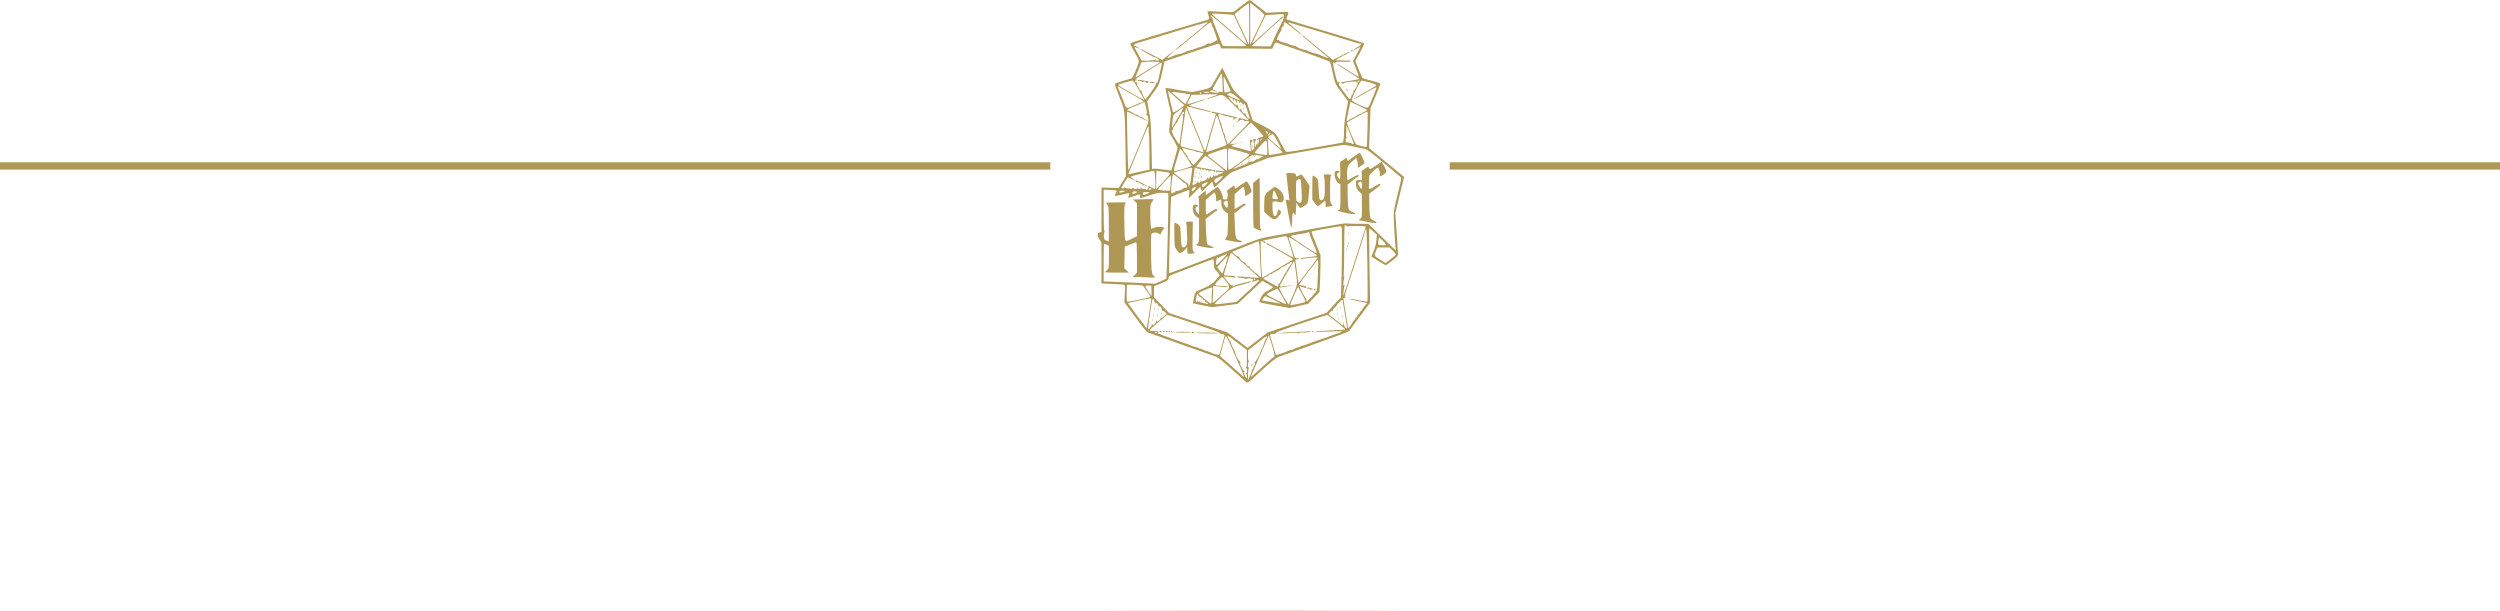 <svg width="1371" height="335" viewBox="0 0 1371 335" fill="none" xmlns="http://www.w3.org/2000/svg">
<path d="M576 91L0 91" stroke="#AF9855" stroke-width="4"/>
<path d="M1371 91L795 91" stroke="#AF9855" stroke-width="4"/>
<path fill-rule="evenodd" clip-rule="evenodd" d="M681.156 2.937C679.08 4.553 677.081 6.093 676.714 6.361C676.202 6.734 674.451 6.75 669.217 6.428C665.461 6.198 662.312 6.084 662.22 6.177C662.127 6.269 662.347 7.211 662.708 8.269C663.074 9.344 663.208 10.333 663.011 10.51C662.816 10.684 661.927 11.016 661.034 11.248C660.142 11.48 654.208 13.223 647.849 15.123C641.489 17.023 634.368 19.142 632.025 19.832C629.682 20.522 627.035 21.341 626.142 21.652C625.25 21.963 623.469 22.512 622.186 22.87C620.903 23.228 619.853 23.745 619.853 24.018C619.853 24.292 620.974 26.491 622.345 28.904C625.169 33.878 625.153 33.082 622.56 39.267C621.773 41.143 620.888 42.798 620.593 42.944C620.298 43.09 618.165 43.735 615.853 44.376C613.542 45.017 611.56 45.777 611.449 46.064C611.338 46.352 612.439 49.559 613.894 53.192C617.016 60.984 616.869 59.722 617.224 81.84L617.462 96.628L615.476 99.864L613.49 103.1L608.76 102.967L604.03 102.834V115.017V127.201L603.016 127.455C601.661 127.795 601.661 129.439 603.016 131.432L604.03 132.925V144.188V155.451L610.129 155.701C613.484 155.839 616.427 156.073 616.668 156.222C616.965 156.406 617.025 157.987 616.854 161.138L616.601 165.783L622.708 173.991C628.355 181.583 628.942 182.237 630.521 182.703C631.46 182.98 633.597 183.73 635.271 184.37C638.047 185.431 658.131 192.564 665.195 194.998C668.499 196.137 668.258 195.944 682.733 208.956C684.276 210.343 683.675 210.7 690.652 204.246C697.123 198.262 699.492 196.375 701.498 195.611C702.674 195.163 710.026 192.535 717.837 189.77C725.647 187.005 732.402 184.577 732.848 184.375C733.295 184.173 735.063 183.516 736.778 182.915C738.493 182.314 739.988 181.584 740.1 181.293C740.212 181.002 741.113 179.7 742.102 178.401C743.091 177.101 745.579 173.788 747.629 171.039L751.358 166.04L751.029 145.615C750.848 134.382 750.793 125.191 750.906 125.191C751.018 125.191 752.002 125.984 753.089 126.954L755.067 128.716L754.768 131.909C754.563 134.09 754.078 135.973 753.236 137.853C752.558 139.367 752.075 140.667 752.163 140.743C752.814 141.304 759.655 145.449 759.929 145.449C760.12 145.449 761.728 144.325 763.501 142.952C766.082 140.954 766.723 140.246 766.71 139.407C766.7 138.83 766.354 133.527 765.939 127.622L765.187 116.886L767.594 106.966L770 97.047L768.795 96.027C768.132 95.466 764.258 92.273 760.185 88.93C756.112 85.588 752.338 82.481 751.797 82.026L750.816 81.199L751.206 70.277L751.596 59.354L754.293 52.882C755.776 49.322 756.989 46.209 756.989 45.963C756.989 45.717 756.048 45.299 754.898 45.034C753.748 44.769 751.535 44.166 749.979 43.694L747.151 42.836L746.039 40.359C745.427 38.996 744.556 36.877 744.103 35.65L743.28 33.419L745.852 28.763C747.267 26.202 748.281 23.962 748.105 23.786C747.773 23.452 729.422 17.774 714.388 13.353C709.59 11.943 705.582 10.724 705.48 10.646C705.379 10.567 705.531 9.917 705.819 9.202C707.05 6.143 707.507 6.365 700.664 6.695L694.532 6.99L690.086 3.495C687.641 1.573 685.481 0 685.286 0C685.091 0 683.233 1.322 681.156 2.937ZM685.077 13.166C685.068 19.294 684.988 24.309 684.898 24.309C684.809 24.309 684.217 23.17 683.583 21.777C682.95 20.384 681.223 16.731 679.746 13.658C678.269 10.585 677.072 7.942 677.087 7.783C677.127 7.345 684.529 1.687 684.83 1.867C684.975 1.952 685.085 7.037 685.077 13.166ZM691.058 5.825C692.397 6.93 693.444 8.056 693.385 8.325C693.326 8.594 691.556 12.347 689.453 16.663L685.629 24.512L685.605 13.018L685.581 1.525L687.102 2.67C687.939 3.3 689.719 4.719 691.058 5.825ZM674.075 7.943L676.566 8.158L680.262 15.974C682.295 20.273 683.958 23.914 683.958 24.064C683.958 24.531 682.512 23.592 681.073 22.192C680.317 21.455 678.602 19.919 677.263 18.777C669.151 11.863 664.67 7.94 664.557 7.654C664.434 7.345 668.591 7.472 674.075 7.943ZM704.053 9.015C704.024 9.739 703.802 10.696 703.56 11.142C702.638 12.84 698.766 20.804 698.751 21.032C698.743 21.163 698.301 22.198 697.77 23.331L696.805 25.391L691.598 25.393C688.735 25.394 686.392 25.329 686.392 25.25C686.392 25.126 688.365 23.245 693.329 18.637C694.291 17.744 698.785 13.711 701.164 11.605C701.631 11.192 702.452 10.506 702.988 10.081C703.524 9.655 703.844 9.189 703.7 9.045C703.556 8.901 703.118 9.133 702.726 9.561C702.334 9.988 700.187 11.931 697.956 13.878C695.724 15.826 692.35 18.866 690.456 20.634C688.563 22.401 686.938 23.773 686.845 23.68C686.752 23.587 688.346 20.09 690.386 15.909L694.097 8.306L697.446 8.077C704.582 7.59 704.114 7.524 704.053 9.015ZM669.05 12.398C677.612 19.698 683.549 24.916 683.551 25.144C683.551 25.268 680.601 25.36 676.993 25.346C671.519 25.326 670.408 25.221 670.273 24.714C670.136 24.198 669.505 22.536 667.738 18.029C667.563 17.584 667.107 16.398 666.723 15.396C666.338 14.393 665.766 12.968 665.45 12.228C665.134 11.488 664.968 10.734 665.08 10.552C665.193 10.37 665.014 9.995 664.682 9.72C664.1 9.237 663.859 8.508 664.282 8.508C664.395 8.508 666.541 10.258 669.05 12.398ZM662.454 12.3C662.454 12.415 655.884 17.934 653.124 20.136C652.789 20.403 651.235 21.68 649.671 22.972C648.108 24.264 646.299 25.735 645.653 26.239C645.007 26.744 644.566 27.243 644.672 27.349C644.778 27.454 645.786 26.769 646.913 25.824C648.04 24.879 649.759 23.468 650.733 22.688C651.708 21.908 654.15 19.903 656.161 18.231C662.549 12.921 663.657 12.098 664.075 12.356C664.3 12.494 664.483 12.925 664.483 13.313C664.483 13.701 664.646 14.192 664.844 14.403C665.423 15.021 667.856 22.291 667.577 22.57C667.437 22.709 667.32 22.565 667.317 22.25C667.313 21.907 667.191 21.839 667.013 22.081C666.403 22.91 663.328 24.331 663.064 23.906C662.897 23.635 662.413 23.752 661.716 24.231C660.44 25.107 658.282 26.01 657.753 25.888C657.55 25.842 656.483 26.219 655.383 26.728C654.283 27.236 652.894 27.677 652.296 27.707C651.698 27.737 650.955 27.964 650.645 28.21C649.972 28.746 647.167 29.701 646.023 29.785C645.577 29.817 644.39 30.22 643.386 30.68C639.634 32.396 639.362 32.219 641.965 29.757C644.781 27.096 644.354 27.294 640.264 30.549L637.346 32.871L631.41 29.768C628.145 28.061 625.369 26.769 625.243 26.895C625.116 27.022 625.357 27.254 625.78 27.41C626.202 27.566 626.639 27.798 626.751 27.926C626.862 28.053 627.684 28.54 628.577 29.007C629.469 29.474 630.884 30.246 631.721 30.722C632.558 31.198 633.242 31.472 633.242 31.329C633.242 31.187 633.577 31.373 633.985 31.742C634.394 32.112 634.828 32.314 634.95 32.193C635.071 32.071 635.279 32.253 635.411 32.597C635.587 33.056 635.386 33.222 634.65 33.222C634.099 33.222 633.645 32.995 633.642 32.716C633.637 32.312 633.571 32.312 633.313 32.717C633.127 33.01 632.443 33.161 631.696 33.074C630.984 32.991 630.403 33.036 630.403 33.174C630.403 33.312 629.402 33.362 628.178 33.286L625.953 33.148L624.691 30.667C623.996 29.302 623.172 27.82 622.858 27.373C622.128 26.332 622.085 25.269 622.795 25.817C623.074 26.032 623.667 26.331 624.114 26.48C624.769 26.698 624.73 26.595 623.911 25.944C623.353 25.5 622.668 25.133 622.389 25.128C621.151 25.106 622.044 24.001 623.606 23.621C624.555 23.39 629.53 21.91 634.662 20.332C656.715 13.552 662.454 11.893 662.454 12.3ZM709.148 15.568C711.468 17.446 713.444 18.904 713.539 18.809C713.634 18.714 713.636 18.578 713.543 18.506C712.104 17.396 706.273 12.482 706.273 12.38C706.273 12.303 706.867 12.38 707.592 12.552C709.162 12.923 737.615 21.504 741.966 22.918C743.633 23.46 745.322 23.904 745.718 23.904C747.013 23.904 746.48 24.692 744.417 25.828C743.305 26.441 742.392 27.095 742.389 27.281C742.385 27.467 743.205 27.161 744.209 26.601C745.213 26.04 746.035 25.672 746.035 25.782C746.035 25.892 745.127 27.664 744.017 29.719L741.999 33.457L743.626 37.646C744.521 39.95 745.173 41.916 745.075 42.014C744.977 42.112 743.28 41.154 741.306 39.885C739.332 38.617 737.352 37.362 736.906 37.098C736.459 36.833 735.377 36.183 734.501 35.652C733.625 35.122 733.025 34.878 733.169 35.11C733.313 35.342 736.179 37.232 739.538 39.31C742.899 41.388 745.506 43.209 745.334 43.355C745.161 43.502 742.938 43.924 740.393 44.292C737.847 44.661 735.661 45.066 735.535 45.192C735.409 45.318 735.57 45.584 735.893 45.783C736.243 45.999 736.574 45.99 736.715 45.762C736.846 45.551 737.581 45.288 738.349 45.176C744.834 44.233 745.464 44.534 743.812 47.791C743.233 48.931 742.601 49.765 742.407 49.645C742.212 49.525 742.144 49.775 742.256 50.2C742.372 50.645 742.129 51.302 741.685 51.746C741.26 52.17 740.971 52.696 741.044 52.914C741.117 53.132 740.935 53.64 740.64 54.044C740.151 54.711 739.815 54.382 736.956 50.445C734.106 46.52 733.875 46.065 734.505 45.605C735.133 45.147 735.106 45.101 734.235 45.136C733.331 45.172 733.199 44.875 732.179 40.515C730.933 35.193 730.761 33.609 731.51 34.357C732.159 35.005 732.671 34.975 732.413 34.304C732.247 33.871 733.057 33.785 736.483 33.87C738.927 33.931 740.76 33.815 740.76 33.599C740.76 33.186 740.82 33.191 735.917 33.14L732.494 33.104L733.67 32.168C734.316 31.654 734.929 31.316 735.031 31.418C735.133 31.52 735.57 31.284 736.002 30.893C736.434 30.503 736.863 30.233 736.954 30.294C737.207 30.463 740.348 28.602 740.351 28.281C740.353 28.126 738.253 29.097 735.685 30.439L731.016 32.88L729.295 31.543C727.121 29.855 716.113 20.819 714.895 19.722C714.393 19.27 713.992 19.069 714.003 19.275C714.015 19.481 716.127 21.382 718.698 23.499C726.263 29.731 728.588 31.688 728.588 31.83C728.588 32.075 724.018 30.396 723.485 29.955C723.197 29.716 722.355 29.459 721.615 29.386C720.876 29.312 719.358 28.842 718.242 28.343C717.127 27.843 715.94 27.401 715.605 27.36C714.359 27.208 711.728 26.213 711.08 25.649C710.712 25.328 709.778 25.007 709.006 24.935C708.233 24.864 707.165 24.529 706.632 24.191C706.1 23.853 704.899 23.454 703.964 23.303C703.028 23.153 702.047 22.771 701.784 22.454C701.52 22.137 701.053 21.878 700.746 21.878C700.439 21.878 700.187 21.731 700.187 21.552C700.187 21.01 702.346 16.823 702.701 16.678C702.883 16.603 702.931 16.379 702.808 16.18C702.462 15.62 703.417 14.122 703.922 14.434C704.193 14.602 704.255 14.525 704.078 14.239C703.744 13.7 704.142 12.155 704.614 12.155C704.787 12.155 706.828 13.69 709.148 15.568ZM715.199 28.577C722.675 31.183 728.996 33.572 729.246 33.884C729.497 34.197 730.115 36.409 730.618 38.8C732.134 45.996 732.146 46.024 736.019 51.067C736.284 51.411 737.123 52.577 737.885 53.657L739.27 55.62L738.18 61.539C737.529 65.077 737.094 68.86 737.1 70.946C737.105 72.865 736.995 75.263 736.856 76.276L736.603 78.118L732.218 78.937C729.805 79.387 722.795 80.619 716.639 81.674C706.079 83.485 705.416 83.553 704.925 82.883C704.638 82.492 703.624 80.684 702.67 78.866C699.036 71.94 700.182 72.931 689.208 67.213L686.952 66.037L685.408 61.218L683.863 56.398L680.233 53.14C676.746 50.012 676.502 49.676 674.068 44.692C672.675 41.838 671.256 38.98 670.915 38.343L670.296 37.183L668.05 40.976C666.814 43.062 665.374 45.528 664.85 46.455C663.819 48.281 663.009 48.612 656.166 50.01C653.138 50.627 653.902 50.703 642.045 48.609C640.526 48.341 639.22 48.188 639.141 48.269C639.062 48.349 639.72 51.515 640.603 55.303L642.208 62.19L641.606 67.255C641.015 72.217 641.02 72.348 641.851 73.737C644.951 78.922 645.877 80.809 645.704 81.589C645.376 83.07 642.487 93.38 642.361 93.519C642.296 93.591 640.298 93.346 637.922 92.975C635.545 92.603 633.185 92.402 632.676 92.53L631.75 92.762L631.478 79.738C631.235 68.116 631.092 66.115 630.152 61.149L629.097 55.584L631.03 52.81C632.092 51.284 633.076 49.945 633.217 49.833C633.357 49.722 634.045 48.719 634.746 47.605C635.705 46.081 636.344 44.109 637.332 39.633L638.645 33.686L653.169 28.795C661.157 26.105 667.949 23.904 668.262 23.904C668.574 23.904 668.999 24.496 669.207 25.221L669.585 26.537L683.648 26.644L697.71 26.75L698.511 24.941C699.267 23.235 699.378 23.152 700.46 23.485C701.091 23.679 707.724 25.971 715.199 28.577ZM741.166 27.55C740.844 27.749 740.672 28.002 740.784 28.114C740.895 28.225 741.25 28.154 741.572 27.955C741.893 27.757 742.065 27.503 741.953 27.392C741.842 27.28 741.488 27.352 741.166 27.55ZM635.918 34.255C635.665 34.508 635.004 34.953 634.451 35.245C633.898 35.536 631.893 36.781 629.997 38.011C625.831 40.713 622.693 42.579 622.693 42.354C622.693 42.123 624.716 37.221 625.164 36.368C625.368 35.981 625.534 35.383 625.534 35.038C625.534 34.069 626.737 33.832 631.748 33.812C635.206 33.798 636.263 33.911 635.918 34.255ZM636.306 38.945C635.741 41.48 635.182 43.964 635.064 44.465C634.946 44.967 634.585 45.377 634.262 45.377C633.911 45.377 633.766 45.617 633.902 45.973C634.038 46.325 632.926 48.23 631.183 50.63C629.562 52.864 628.194 54.647 628.144 54.592C627.459 53.841 625.93 50.441 626.091 50.024C626.224 49.677 626.098 49.548 625.752 49.681C625.421 49.808 625.086 49.517 624.914 48.951C624.755 48.434 624.351 47.697 624.015 47.315C623.679 46.932 623.494 46.273 623.605 45.849C623.74 45.332 623.605 45.095 623.192 45.126C622.855 45.153 622.498 44.946 622.399 44.668C622.301 44.389 622.509 44.161 622.863 44.161C623.216 44.161 623.505 43.968 623.505 43.732C623.505 43.496 623.322 43.416 623.099 43.553C622.876 43.691 622.693 43.653 622.693 43.468C622.693 43.283 624.017 42.322 625.635 41.332C627.253 40.342 630.489 38.305 632.826 36.806C635.164 35.306 637.134 34.138 637.205 34.208C637.276 34.279 636.871 36.41 636.306 38.945ZM670.525 47.696L670.569 50.623L669.289 50.368C668.364 50.183 668.09 50.244 668.303 50.587C668.522 50.941 667.993 50.995 666.235 50.797C663.56 50.496 663.347 50.401 663.966 49.783C664.286 49.464 664.821 49.476 665.893 49.83C666.71 50.099 667.47 50.227 667.583 50.115C667.695 50.002 667.229 49.788 666.546 49.638C665.863 49.489 665.2 49.199 665.073 48.993C664.947 48.789 665.994 46.7 667.402 44.352L669.96 40.084L670.22 42.426C670.364 43.715 670.501 46.086 670.525 47.696ZM673.225 46.046C674.225 48.198 674.995 49.986 674.936 50.022C674.208 50.461 671.735 50.89 671.561 50.607C671.222 50.06 670.828 42.136 671.139 42.136C671.286 42.136 672.225 43.895 673.225 46.046ZM623.911 44.143C623.911 44.428 624.221 44.523 624.68 44.377C625.121 44.237 625.714 44.399 626.074 44.758C626.46 45.144 626.796 45.227 626.952 44.975C627.305 44.404 627.809 44.465 628.507 45.163C629.033 45.688 629.164 45.688 629.6 45.163C629.995 44.687 629.983 44.56 629.539 44.535C629.233 44.518 628.708 44.448 628.374 44.378C625.557 43.794 623.911 43.707 623.911 44.143ZM622.38 45.681C622.937 46.516 624.088 48.476 624.937 50.036C625.785 51.596 626.768 53.319 627.121 53.865C627.733 54.812 627.725 54.844 626.952 54.553C626.122 54.241 620.047 50.877 615.457 48.188C614.044 47.36 613.056 46.578 613.264 46.45C613.737 46.158 620.303 44.212 620.914 44.183C621.163 44.171 621.822 44.845 622.38 45.681ZM745.551 44.597C745.471 44.836 745.232 45.032 745.02 45.032C744.808 45.032 744.569 44.836 744.489 44.597C744.409 44.357 744.648 44.161 745.02 44.161C745.392 44.161 745.631 44.357 745.551 44.597ZM751.195 45.252C753.275 45.852 754.917 46.521 754.844 46.738C754.771 46.956 753.079 48.042 751.083 49.151C745.141 52.454 741.94 54.388 742.12 54.568C742.213 54.66 743.816 53.84 745.683 52.743C751.159 49.529 754.599 47.717 754.815 47.933C754.989 48.107 754.089 50.606 752.89 53.277C752.69 53.723 752.088 55.181 751.552 56.518C750.888 58.174 750.328 58.988 749.794 59.069C749.364 59.136 747.283 58.362 745.171 57.349C741.956 55.808 741.337 55.36 741.367 54.595C741.401 53.749 744.543 47.195 745.927 45.087C746.682 43.935 746.621 43.933 751.195 45.252ZM630.402 45.053C630.402 45.231 630.631 45.4 630.909 45.429C631.189 45.457 631.827 45.523 632.329 45.576C632.832 45.628 633.242 45.534 633.242 45.366C633.242 45.198 632.603 44.986 631.822 44.895C631.041 44.803 630.402 44.875 630.402 45.053ZM614.899 48.361C615.735 48.889 617.42 49.854 618.644 50.508C622.103 52.356 626.742 55.163 626.985 55.556C627.106 55.751 626.943 55.911 626.623 55.911C626.302 55.911 624.261 56.736 622.086 57.743C617.49 59.873 617.83 60.018 616.006 55.164C615.364 53.458 614.415 51.116 613.898 49.961C612.549 46.952 612.582 46.901 614.899 48.361ZM738.326 48.906C738.326 49.139 738.645 49.579 739.036 49.885C739.693 50.399 739.701 50.38 739.15 49.631C738.823 49.185 738.503 48.745 738.44 48.651C738.377 48.559 738.326 48.673 738.326 48.906ZM645.952 54.512L649.534 57.72L648.387 58.651C646.046 60.551 643.369 62.014 643.2 61.485C643.109 61.204 642.558 58.878 641.974 56.316C641.389 53.753 640.803 51.201 640.671 50.644L640.431 49.631L641.401 50.468C641.935 50.928 643.983 52.748 645.952 54.512ZM647.187 50.891C648.109 51.04 649.182 51.148 649.573 51.131C649.964 51.113 650.283 51.246 650.283 51.426C650.283 51.606 650.831 51.689 651.5 51.611C652.17 51.533 652.717 51.646 652.717 51.861C652.717 52.076 652.145 53.344 651.445 54.677L650.172 57.102L649.112 56.328C648.529 55.902 646.956 54.542 645.617 53.307C644.278 52.072 643.046 51.059 642.879 51.055C642.711 51.052 642.574 50.868 642.574 50.646C642.574 50.255 643.608 50.311 647.187 50.891ZM663.266 50.58C663.266 50.767 662.399 50.923 661.339 50.926C659.85 50.931 659.642 50.862 660.426 50.626C661.844 50.197 663.266 50.174 663.266 50.58ZM658.803 51.049C658.803 51.272 658.62 51.454 658.397 51.454C658.174 51.454 657.991 51.272 657.991 51.049C657.991 50.826 658.174 50.644 658.397 50.644C658.62 50.644 658.803 50.826 658.803 51.049ZM676.82 52.016C679.228 53.872 680.506 55.099 680.032 55.1C679.573 55.1 673.408 52.375 673.015 51.998C672.715 51.71 673.936 51.062 674.791 51.055C675.217 51.052 676.129 51.484 676.82 52.016ZM667.729 51.889C667.729 52.017 666.321 52.563 664.6 53.102C662.878 53.641 661.737 54.132 662.064 54.194C662.39 54.255 664.027 53.831 665.7 53.251C671.022 51.408 669.96 50.928 677.846 58.733C681.705 62.551 684.793 65.746 684.707 65.831C684.622 65.917 683.311 65.654 681.794 65.247C679.374 64.599 679.066 64.585 679.278 65.137C679.422 65.511 679.063 66.273 678.393 67.017L677.265 68.268L678.704 66.951C679.495 66.227 680.438 65.634 680.8 65.634C681.931 65.634 682.748 66.105 682.458 66.588C682.27 66.901 682.376 66.893 682.785 66.563C683.413 66.056 685.299 66.304 685.09 66.865C684.872 67.452 673.712 79.004 673.363 79.004C673.174 79.004 672.913 78.502 672.784 77.89C672.655 77.277 672.377 76.459 672.168 76.072C671.958 75.686 671.786 74.926 671.786 74.384C671.786 73.843 671.587 73.333 671.343 73.252C671.099 73.171 670.874 72.563 670.841 71.901C670.809 71.24 670.618 70.581 670.416 70.438C670.216 70.294 670.031 69.611 670.006 68.919C669.981 68.228 669.837 67.662 669.685 67.661C669.41 67.66 668.135 63.685 668.135 62.829C668.135 62.333 670.093 62.652 670.752 63.255C670.964 63.45 671.729 63.608 672.452 63.608C673.175 63.608 673.884 63.798 674.028 64.03C674.171 64.262 674.593 64.357 674.965 64.242C675.337 64.127 675.903 64.196 676.223 64.397C676.726 64.713 676.728 64.863 676.23 65.502C675.678 66.212 675.689 66.213 676.491 65.533C676.951 65.143 677.663 64.824 678.073 64.824C679.621 64.824 678.16 64.272 674.13 63.335C671.836 62.801 669.504 62.272 668.946 62.158C668.388 62.045 667.293 61.779 666.512 61.567C664.72 61.081 664.483 61.083 664.483 61.583C664.483 61.806 664.62 61.966 664.787 61.94C664.955 61.913 665.228 61.936 665.396 61.991C665.564 62.045 665.883 62.135 666.106 62.19C666.329 62.246 666.594 62.314 666.695 62.342C666.796 62.37 666.609 63.259 666.279 64.317C665.326 67.372 661.572 80.328 661.346 81.34C661.024 82.778 660.531 82.777 660.055 81.337C659.814 80.611 657.622 75.187 655.184 69.283C652.745 63.38 650.806 58.495 650.873 58.428C650.985 58.315 657.429 59.829 658.803 60.291C659.138 60.404 659.535 60.471 659.685 60.442C659.836 60.412 660.84 60.654 661.917 60.981C664.239 61.684 664.077 61.664 664.077 61.247C664.077 61.063 661.475 60.311 658.296 59.577C655.116 58.843 652.357 58.098 652.164 57.922C651.971 57.745 653.947 56.93 656.555 56.11C659.162 55.29 661.213 54.536 661.111 54.434C661.01 54.333 659.855 54.603 658.546 55.036C654.617 56.334 651.424 57.186 651.227 56.988C651.125 56.886 651.586 55.725 652.252 54.408L653.463 52.013L657.011 51.937C658.963 51.895 660.606 51.815 660.662 51.759C660.878 51.542 667.729 51.669 667.729 51.889ZM675.264 53.615C675.609 53.483 675.943 53.896 676.192 54.761C676.509 55.859 676.589 55.933 676.618 55.152C676.649 54.345 676.752 54.272 677.263 54.695C677.598 54.973 677.897 55.587 677.927 56.061C677.98 56.887 677.99 56.885 678.159 56.012C678.379 54.867 679.094 54.828 679.386 55.945C679.546 56.552 679.697 56.645 679.926 56.275C680.371 55.556 681.505 56.522 681.579 57.682C681.632 58.508 681.642 58.506 681.81 57.633C682.047 56.402 682.553 56.484 683.065 57.835C684.133 60.655 685.501 65.229 685.275 65.229C684.701 65.229 683.147 63.411 683.147 62.74C683.147 62.284 682.935 62.094 682.58 62.23C681.912 62.487 680.724 60.946 680.684 59.77C680.656 58.982 680.643 58.98 680.349 59.727C680.06 60.466 680.009 60.456 679.364 59.536C678.99 59.003 678.681 58.197 678.677 57.745C678.673 57.12 678.586 57.057 678.317 57.481C678.045 57.91 677.485 57.558 675.89 55.956C674.749 54.811 673.815 53.658 673.815 53.393C673.815 53.038 673.934 53.031 674.27 53.367C674.521 53.617 674.968 53.729 675.264 53.615ZM628.495 58.997C629.076 61.517 629.111 62.2 628.688 62.721C628.326 63.168 628.317 63.271 628.659 63.066C629.364 62.644 630.078 65.563 629.639 67.075C628.764 70.088 619.037 93.719 618.778 93.461C618.562 93.245 617.859 61.413 618.066 61.207C618.177 61.096 620.736 62.248 623.752 63.766C626.769 65.285 629.329 66.436 629.44 66.325C629.552 66.213 628.901 65.794 627.994 65.395C627.087 64.995 626.345 64.521 626.345 64.341C626.345 64.161 626.002 64.014 625.583 64.014C625.164 64.014 624.594 63.74 624.316 63.406C624.038 63.072 623.479 62.798 623.074 62.798C622.668 62.798 622.236 62.637 622.114 62.44C621.992 62.243 621.042 61.683 620.003 61.195L618.113 60.308L619.399 59.527C620.106 59.098 620.838 58.747 621.026 58.747C621.213 58.747 622.715 58.115 624.363 57.343C626.011 56.571 627.455 55.933 627.572 55.925C627.69 55.917 628.105 57.3 628.495 58.997ZM745.102 57.919C747.505 59.023 749.529 60.101 749.601 60.315C749.672 60.529 749.318 60.834 748.814 60.994C748.31 61.154 747.64 61.543 747.323 61.859C747.007 62.174 746.222 62.538 745.58 62.666C744.937 62.794 744.412 63.016 744.412 63.158C744.412 63.3 743.453 63.858 742.282 64.397C741.11 64.936 739.831 65.646 739.439 65.975C738.457 66.801 738.304 66.489 738.768 64.61C738.987 63.725 739.233 62.545 739.314 61.988C739.575 60.2 740.494 55.911 740.615 55.911C740.68 55.911 742.699 56.814 745.102 57.919ZM679.933 57.767C679.953 58.239 680.049 58.335 680.178 58.013C680.295 57.72 680.28 57.37 680.146 57.236C680.011 57.101 679.916 57.34 679.933 57.767ZM681.993 59.557C681.993 60.114 682.086 60.342 682.198 60.063C682.311 59.785 682.311 59.329 682.198 59.05C682.086 58.772 681.993 59 681.993 59.557ZM647.811 61.481C647.088 62.763 646.185 64.267 645.805 64.824C645.424 65.381 644.621 66.812 644.019 68.004C643.418 69.196 642.864 70.108 642.789 70.03C642.713 69.952 642.807 68.339 642.997 66.445C643.277 63.669 643.506 62.883 644.184 62.393C644.647 62.059 645.798 61.195 646.741 60.473C647.685 59.751 648.607 59.158 648.791 59.156C648.975 59.153 648.534 60.2 647.811 61.481ZM651.413 61.38C651.851 62.494 653.339 66.141 654.718 69.483C658.308 78.178 660.02 82.567 660.02 83.074C660.02 83.317 659.701 83.417 659.31 83.297C658.919 83.177 657.413 82.796 655.963 82.451C653.707 81.914 649.669 80.875 647.95 80.388C647.268 80.196 647.307 79.237 648.229 73.535C648.662 70.861 649.211 67.123 649.45 65.229C650.023 60.688 650.305 59.038 650.476 59.212C650.553 59.29 650.975 60.266 651.413 61.38ZM649.399 62.121C649.497 62.623 649.342 62.725 648.791 62.518C648.162 62.283 648.128 62.336 648.566 62.873C648.984 63.387 648.93 64.444 648.284 68.52C647.846 71.278 647.366 74.765 647.216 76.269C647.066 77.773 646.847 79.004 646.731 79.004C646.384 79.004 645.494 77.741 643.989 75.116C642.573 72.644 642.218 71.306 642.98 71.306C643.203 71.306 643.386 70.964 643.386 70.545C643.386 70.127 643.66 69.558 643.994 69.281C644.329 69.003 644.603 68.519 644.603 68.205C644.603 67.891 644.877 67.529 645.211 67.401C645.546 67.273 645.82 66.823 645.82 66.401C645.82 65.979 645.957 65.633 646.124 65.633C646.292 65.632 646.885 64.63 647.443 63.406C648.435 61.231 649.136 60.769 649.399 62.121ZM749.951 70.769C749.802 76.044 749.608 80.433 749.52 80.521C749.17 80.87 744.312 79.658 743.612 79.047C742.921 78.445 738.731 68.444 738.731 67.399C738.731 67.143 739.416 66.579 740.253 66.145C741.09 65.711 743.509 64.419 745.629 63.275C747.749 62.13 749.649 61.19 749.852 61.185C750.071 61.181 750.111 65.081 749.951 70.769ZM668.704 66.962C669.264 68.794 670.369 72.287 671.16 74.723C671.951 77.16 672.598 79.281 672.598 79.437C672.598 79.726 661.632 83.585 661.419 83.371C661.354 83.307 662.477 79.244 663.914 74.343C665.351 69.442 666.636 64.933 666.771 64.324C667.137 62.672 667.577 63.272 668.704 66.962ZM689.506 70.731C691.253 72.642 692.741 74.371 692.814 74.573C692.887 74.774 692.111 75.162 691.09 75.435C689.993 75.728 689.232 76.166 689.232 76.504C689.232 76.968 689.349 76.981 689.841 76.573C690.365 76.139 690.444 76.287 690.409 77.638C690.374 79.02 690.33 79.086 690.044 78.194C689.743 77.255 689.714 77.285 689.65 78.599C689.593 79.775 689.522 79.879 689.232 79.207C688.926 78.494 688.881 78.533 688.856 79.534C688.839 80.184 688.653 80.565 688.421 80.422C688.198 80.284 688.029 79.317 688.044 78.271C688.066 76.837 688.158 76.569 688.421 77.181C688.754 77.954 688.771 77.95 688.798 77.08C688.819 76.417 688.596 76.168 687.983 76.168C687.283 76.168 687.175 76.357 687.347 77.282C688.044 81.021 688.037 81.29 687.21 82.037C686.417 82.755 686.392 82.752 686.392 81.96C686.392 81.51 686.286 80.252 686.156 79.162C685.981 77.698 686.033 77.34 686.353 77.789C686.712 78.293 686.787 78.241 686.792 77.485C686.798 76.535 686.516 76.378 685.718 76.885C685.387 77.095 685.352 77.723 685.6 79.006C685.793 80.008 685.959 81.311 685.969 81.901L685.987 82.975L683.045 82.175C681.427 81.735 679.465 81.22 678.684 81.031C674.86 80.106 674.577 79.744 677.162 79.084L678.886 78.645L676.655 78.87L674.423 79.096L675.438 77.936C677.527 75.546 685.757 67.255 686.039 67.255C686.2 67.255 687.76 68.819 689.506 70.731ZM629.926 71.317C629.845 72.165 629.89 72.79 630.026 72.706C630.162 72.622 630.293 77.173 630.317 82.819L630.361 93.085L629.063 93.315C628.349 93.442 625.766 94.006 623.324 94.568C620.881 95.13 618.848 95.55 618.806 95.501C618.765 95.453 618.883 95.048 619.069 94.602C619.255 94.157 620.247 91.787 621.274 89.335C622.3 86.884 624.636 81.15 626.465 76.592C629.615 68.742 630.267 67.748 629.926 71.317ZM676.198 69.179C675.693 69.822 675.707 69.836 676.351 69.332C677.027 68.803 677.242 68.47 676.908 68.47C676.824 68.47 676.504 68.79 676.198 69.179ZM740.518 73.72C741.544 76.273 742.383 78.506 742.383 78.683C742.383 78.859 742.109 79.004 741.774 79.004C741.44 79.004 741.166 78.828 741.166 78.612C741.166 78.396 740.911 78.317 740.598 78.437C740.286 78.556 739.921 78.477 739.786 78.259C739.652 78.042 739.177 77.96 738.731 78.077C738.046 78.255 737.92 78.088 737.92 77.002C737.92 76.294 738.091 75.82 738.3 75.949C738.534 76.094 738.539 75.694 738.312 74.903C738.109 74.198 738.062 73.43 738.208 73.195C738.353 72.96 738.424 71.846 738.364 70.72C738.305 69.594 738.345 68.764 738.454 68.875C738.563 68.987 739.492 71.166 740.518 73.72ZM695.251 72.674C695.336 73.114 695.199 73.36 694.921 73.267C694.66 73.18 694.476 72.952 694.511 72.76C694.547 72.567 694.332 72.243 694.034 72.039C693.635 71.766 693.706 71.702 694.3 71.796C694.743 71.866 695.172 72.261 695.251 72.674ZM696.341 73.727C695.942 74.168 695.447 74.424 695.24 74.296C695.034 74.169 695.195 73.814 695.598 73.509C696.698 72.676 697.168 72.815 696.341 73.727ZM700.631 77.614C701.734 79.579 702.588 81.331 702.528 81.507C702.468 81.684 701.414 80.901 700.187 79.768C698.96 78.634 697.59 77.405 697.144 77.036C695.217 75.443 695.141 75.049 696.591 74.168C697.331 73.719 698.09 73.507 698.28 73.697C698.47 73.886 699.528 75.65 700.631 77.614ZM691.137 77.275C691.033 77.669 690.943 77.444 690.935 76.776C690.927 76.107 691.011 75.785 691.122 76.059C691.233 76.333 691.24 76.88 691.137 77.275ZM691.944 76.649C691.815 76.972 691.719 76.876 691.699 76.404C691.682 75.977 691.777 75.738 691.912 75.873C692.047 76.007 692.062 76.357 691.944 76.649ZM698.758 79.069C699.655 79.884 701.109 81.202 701.988 81.998C702.866 82.793 703.465 83.564 703.319 83.709C703.044 83.984 696.097 85.183 695.903 84.989C695.842 84.929 695.66 82.873 695.499 80.422L695.206 75.966L696.166 76.776C696.694 77.221 697.86 78.253 698.758 79.069ZM694.963 81.349C695.031 83.158 694.987 84.737 694.865 84.859C694.508 85.215 688.015 84.182 688.015 83.769C688.015 83.563 689.423 81.85 691.143 79.963C694.739 76.018 694.76 76.026 694.963 81.349ZM680.636 78.065C680.929 78.183 681.279 78.168 681.414 78.033C681.548 77.899 681.309 77.803 680.881 77.821C680.409 77.84 680.313 77.936 680.636 78.065ZM686.908 80.22C686.908 81.222 686.988 81.633 687.085 81.131C687.181 80.63 687.181 79.809 687.085 79.308C686.988 78.806 686.908 79.217 686.908 80.22ZM742.605 80.444C745.272 81.012 748.002 81.587 748.672 81.719C749.685 81.921 753.018 84.436 759.566 89.943C760.046 90.346 762.206 92.15 764.367 93.952C766.529 95.754 768.379 97.366 768.479 97.536C768.58 97.705 767.674 101.763 766.467 106.554C764.926 112.666 764.272 116.051 764.273 117.898C764.275 120.65 764.973 132.613 765.311 135.672L765.507 137.442L757.986 130.101L750.465 122.76L745.105 122.732C742.158 122.717 739.198 122.631 738.529 122.54C737.859 122.449 735.851 122.655 734.066 122.996C730.995 123.583 724.438 124.736 719.054 125.634C717.715 125.857 714.885 126.383 712.765 126.804C710.645 127.224 708.18 127.677 707.288 127.81C704.613 128.208 694.453 130.046 692.275 130.525C691.16 130.77 687.965 131.874 685.175 132.979C682.386 134.084 676.543 136.359 672.192 138.036C667.84 139.713 662.181 141.901 659.614 142.899C649.418 146.864 641.238 149.921 641.126 149.81C640.95 149.634 642.026 108.181 642.212 107.999C642.452 107.762 651.743 104.123 652.107 104.123C652.281 104.123 652.304 105.171 652.159 106.453L651.895 108.783L655.033 105.607L658.171 102.432L658.542 103.582C658.747 104.214 658.986 104.812 659.073 104.911C659.16 105.011 660.49 103.845 662.027 102.322L664.822 99.552L665.325 101.23C665.602 102.153 665.891 102.908 665.966 102.908C666.042 102.908 667.944 101.13 670.192 98.958C672.441 96.785 674.769 94.785 675.366 94.512C676.36 94.059 692.958 87.555 695.318 86.693C695.876 86.49 699.619 85.768 703.636 85.089C707.652 84.41 716.508 82.878 723.314 81.683C730.12 80.489 736.153 79.488 736.722 79.46C737.291 79.432 739.938 79.875 742.605 80.444ZM650.486 81.657C651.602 81.997 653.153 82.378 653.934 82.503C654.715 82.629 655.446 82.85 655.557 82.995C655.669 83.14 655.943 83.264 656.166 83.272C657.183 83.306 660.02 83.96 660.02 84.16C660.02 84.35 656.36 88.683 654.883 90.242C654.512 90.633 654.157 90.346 653.259 88.926C652.626 87.926 651.992 87.108 651.848 87.108C651.706 87.108 651.473 86.651 651.334 86.094C651.194 85.537 650.9 85.081 650.681 85.081C650.462 85.081 650.283 84.808 650.283 84.474C650.283 84.139 650.129 83.866 649.942 83.866C649.654 83.866 649.293 83.297 648.335 81.334C648.142 80.939 648.119 80.935 650.486 81.657ZM650.848 86.481C652.322 88.699 653.528 90.705 653.527 90.938C653.526 91.272 649.412 92.602 644.299 93.923C643.516 94.125 643.686 92.823 644.983 88.682C645.638 86.591 646.382 84.079 646.636 83.101C647.196 80.948 647.143 80.906 650.848 86.481ZM673.003 87.512C673.003 90.855 672.902 93.59 672.779 93.59C672.589 93.59 667.707 89.801 666.253 88.525C665.669 88.013 664.595 87.147 663.151 86.024C662.492 85.512 662.198 85.037 662.444 84.885C663.272 84.374 671.596 81.475 672.293 81.456C672.939 81.437 673.003 81.987 673.003 87.512ZM679.818 82.898C682.653 83.702 685.122 84.499 685.306 84.669C685.489 84.839 683.024 86.9 679.828 89.251C675.058 92.759 673.969 93.403 673.742 92.848C673.59 92.476 673.454 89.756 673.438 86.803C673.414 82.219 673.501 81.435 674.036 81.435C674.381 81.435 676.983 82.093 679.818 82.898ZM742.715 85.676C741.228 86.672 739.894 87.677 739.749 87.911C739.37 88.525 738.731 88.004 738.731 87.08C738.731 86.365 738.549 86.411 736.804 87.563L734.877 88.836L735.013 93.643C735.157 98.767 734.856 99.495 733.648 96.952C732.949 95.482 732.953 95.442 733.805 94.877C735.065 94.042 734.871 93.519 733.356 93.665C732.182 93.778 732.022 93.944 731.905 95.173C731.724 97.066 732.853 99.829 734.075 100.482L735.08 101.019V107.824C735.08 114.465 735.058 114.641 734.167 115.12C733.327 115.573 733.481 115.67 736.094 116.333C739.976 117.317 743.194 117.695 743.194 117.166C743.194 116.935 742.549 116.533 741.76 116.273C739.411 115.499 739.198 114.808 739.098 107.609L739.008 101.169L740.146 100.341C740.772 99.885 741.847 98.999 742.535 98.372C743.223 97.745 744.109 97.129 744.504 97.004C744.9 96.879 745.223 96.606 745.223 96.398C745.223 95.63 743.715 96.06 741.572 97.438C740.359 98.218 739.224 98.856 739.05 98.856C738.875 98.856 738.731 97.289 738.731 95.374C738.731 91.355 739.088 90.549 741.92 88.162L743.792 86.584L744.321 88.365C744.612 89.344 744.776 90.556 744.687 91.057C744.597 91.558 744.594 91.969 744.679 91.969C745.034 91.969 748.018 89.939 748.276 89.522C748.553 89.075 746.148 83.866 745.665 83.866C745.529 83.866 744.201 84.681 742.715 85.676ZM687.796 85.108C687.965 84.836 688.448 84.759 688.963 84.922C689.789 85.184 690.302 85.268 692.275 85.463C692.907 85.526 692.952 85.604 692.478 85.819C692.144 85.97 691.362 86.438 690.741 86.858C690.121 87.278 689.495 87.504 689.351 87.361C689.207 87.217 688.675 87.49 688.167 87.966C687.587 88.509 686.934 88.752 686.413 88.615C685.956 88.496 685.479 88.564 685.354 88.766C685.23 88.968 684.928 89.133 684.683 89.133C684.438 89.133 684.586 88.722 685.011 88.221L685.784 87.31L684.881 88.073C684.384 88.493 684.076 88.995 684.196 89.19C684.317 89.384 684.084 89.645 683.679 89.769C683.275 89.893 682.383 90.268 681.696 90.602C681.01 90.936 680.189 91.249 679.871 91.297C679.553 91.344 679.09 91.51 678.844 91.664C678.006 92.188 676.044 92.832 676.452 92.45C676.675 92.241 679.122 90.394 681.889 88.346C685.254 85.855 687.017 84.779 687.214 85.097C687.434 85.453 687.581 85.456 687.796 85.108ZM687.964 85.79C687.459 86.433 687.473 86.447 688.117 85.944C688.793 85.414 689.008 85.081 688.674 85.081C688.59 85.081 688.27 85.401 687.964 85.79ZM666.773 89.617C669.605 91.889 671.721 93.814 671.478 93.895C671.234 93.976 670.108 93.874 668.976 93.668C666.925 93.296 666.917 93.299 666.965 94.354C666.997 95.092 667.07 95.189 667.203 94.674C667.321 94.218 667.626 94.024 668.001 94.168C668.334 94.295 669.048 94.4 669.588 94.4C670.128 94.4 670.569 94.602 670.569 94.848C670.569 95.095 670.295 95.192 669.96 95.063C669.626 94.935 669.352 95.026 669.352 95.266C669.352 95.506 669.093 95.603 668.777 95.481C668.461 95.36 668.094 95.542 667.962 95.885C667.83 96.229 667.462 96.41 667.143 96.288C666.825 96.166 666.475 96.284 666.366 96.549C666.224 96.895 666.045 96.86 665.737 96.425C665.362 95.895 665.307 95.903 665.301 96.484C665.291 97.556 664.085 97.779 664.037 96.717C663.998 95.856 663.985 95.86 663.722 96.801C663.38 98.02 662.588 98.339 662.333 97.359C662.177 96.757 662.135 96.782 662.096 97.5C662.064 98.085 661.615 98.543 660.73 98.892C660.005 99.178 659.29 99.479 659.141 99.561C658.993 99.644 658.785 99.382 658.681 98.98C658.524 98.376 658.483 98.399 658.444 99.117C658.387 100.183 657.193 100.772 657.152 99.755C657.126 99.141 657.088 99.148 656.827 99.811C656.542 100.534 653.921 101.952 653.947 101.369C653.954 101.213 654.222 99.17 654.543 96.831C654.863 94.491 655.132 92.44 655.138 92.273C655.157 91.835 656.369 91.897 656.369 92.336C656.369 92.538 656.734 92.608 657.18 92.492C657.769 92.338 658.004 92.487 658.039 93.036C658.081 93.715 658.105 93.72 658.271 93.083C658.373 92.693 658.617 92.374 658.813 92.374C659.008 92.374 659.354 92.693 659.582 93.083C659.812 93.476 660.001 93.567 660.008 93.286C660.027 92.497 661.234 92.691 661.27 93.488C661.289 93.912 661.384 93.993 661.506 93.691C661.813 92.931 662.853 93.081 662.907 93.893C662.945 94.471 662.986 94.484 663.126 93.966C663.324 93.233 665.7 93.377 665.7 94.121C665.7 94.416 665.859 94.403 666.181 94.082C666.445 93.819 666.58 93.522 666.481 93.424C666.383 93.325 664.049 92.879 661.296 92.432C658.543 91.986 656.198 91.528 656.085 91.416C655.973 91.304 656.364 90.698 656.954 90.071C657.545 89.444 658.613 88.161 659.328 87.221C660.044 86.281 660.853 85.506 661.127 85.499C661.402 85.492 663.942 87.345 666.773 89.617ZM684.528 87.208L683.755 88.12L684.668 87.348C685.526 86.623 685.765 86.297 685.441 86.297C685.364 86.297 684.953 86.707 684.528 87.208ZM754.345 90.928C751.731 92.703 751.079 92.997 750.965 92.447C750.705 91.188 750.302 91.198 748.496 92.511L746.698 93.818L746.798 96.284L746.899 98.751L745.351 98.703C743.93 98.658 743.792 98.75 743.668 99.832C743.418 102.022 744.024 103.828 745.443 105.127L746.815 106.381L746.867 112.819C746.918 119.105 746.896 119.275 745.979 119.965L745.04 120.673L746.045 120.907C754.027 122.771 757.231 122.779 753.236 120.927C751.622 120.178 751.495 119.997 751.243 118.101C751.095 116.987 750.958 113.859 750.939 111.15L750.903 106.225L752.969 104.668C754.105 103.811 755.559 102.723 756.198 102.25C757.316 101.424 757.386 100.882 756.376 100.882C756.113 100.882 754.789 101.598 753.433 102.473C750.812 104.165 750.6 104.104 750.702 101.692C750.735 100.913 750.793 99.289 750.832 98.084C750.9 95.995 751.001 95.804 753.033 93.934C754.205 92.856 755.37 91.973 755.622 91.971C756.189 91.969 757.077 95.32 756.741 96.194C756.406 97.066 756.739 96.998 758.62 95.812C760.598 94.566 760.654 93.813 758.988 90.904C758.302 89.707 757.706 88.728 757.663 88.728C757.62 88.728 756.127 89.718 754.345 90.928ZM680.661 90.247C680.156 90.89 680.17 90.904 680.814 90.4C681.49 89.871 681.705 89.538 681.371 89.538C681.287 89.538 680.967 89.857 680.661 90.247ZM653.772 93.083C653.648 93.696 653.453 95.109 653.337 96.223C652.945 100.019 652.62 101.442 652.007 102.055C651.459 102.602 651.423 102.574 651.669 101.799C651.874 101.156 651.723 100.812 651.083 100.471C650.609 100.218 649.898 99.705 649.502 99.332C649.107 98.959 648.288 98.301 647.682 97.869C647.076 97.437 646.242 96.799 645.828 96.451C645.415 96.103 644.742 95.611 644.333 95.359C643.924 95.106 643.68 94.811 643.791 94.703C644.092 94.411 652.392 92.043 653.256 92.003C653.855 91.975 653.955 92.184 653.772 93.083ZM633.388 96.08C633.741 99.458 633.717 103.719 633.344 103.713C633.177 103.711 632.253 103.259 631.291 102.71C629.744 101.827 629.57 101.798 629.779 102.455C630.033 103.258 628.767 104.68 628.501 103.891C628.42 103.652 627.808 103.536 627.141 103.634C626.106 103.786 625.964 103.701 626.168 103.056C626.389 102.356 626.373 102.352 625.95 103.009C625.426 103.822 623.926 103.969 623.879 103.212C623.853 102.807 623.806 102.807 623.642 103.212C623.393 103.827 622.032 103.883 621.667 103.293C621.486 103.002 621.231 103.012 620.849 103.328C620.54 103.585 620.062 103.644 619.77 103.462C619.481 103.282 618.809 103.192 618.277 103.26C617.744 103.329 617.154 103.141 616.965 102.843C616.708 102.438 616.619 102.429 616.614 102.807C616.61 103.085 616.242 103.313 615.796 103.313C615.35 103.313 614.985 103.208 614.985 103.08C614.985 102.578 618.343 97.236 618.659 97.236C618.843 97.236 619.107 97.418 619.245 97.641C619.383 97.864 619.79 98.046 620.15 98.046C620.509 98.046 621.138 98.348 621.546 98.717C621.971 99.101 622.288 99.192 622.288 98.93C622.288 98.678 621.719 98.179 621.024 97.82C620.329 97.461 619.918 97.019 620.111 96.837C620.376 96.589 631.465 93.795 632.88 93.62C633.016 93.603 633.244 94.71 633.388 96.08ZM638.366 94.219C639.733 94.37 641.084 94.636 641.368 94.812C641.998 95.2 641.388 96.023 637.087 100.592L634.054 103.814V98.658C634.054 93.515 634.056 93.502 634.967 93.723C635.469 93.845 636.998 94.068 638.366 94.219ZM655.995 94.636C656.014 95.108 656.111 95.204 656.24 94.881C656.357 94.589 656.343 94.239 656.208 94.104C656.073 93.97 655.977 94.209 655.995 94.636ZM657.65 95.21C657.65 95.767 657.742 95.995 657.854 95.716C657.967 95.438 657.967 94.982 657.854 94.704C657.742 94.425 657.65 94.653 657.65 95.21ZM705.464 95.495C705.466 95.895 705.83 99.231 706.273 102.908C706.717 106.585 707.08 109.658 707.082 109.738C707.083 109.818 706.604 109.763 706.018 109.616C705.092 109.384 704.978 109.456 705.164 110.164C705.281 110.613 705.99 114.314 706.738 118.389C707.964 125.059 708.126 125.615 708.373 123.975C708.524 122.973 708.661 120.922 708.678 119.418C708.709 116.584 709.116 116.027 710.012 117.595C710.473 118.401 710.557 118.087 710.736 114.86L710.939 111.213L711.97 112.702L713.001 114.191L715.078 112.994C717.385 111.664 717.283 111.961 717.87 104.878L718.126 101.784L716.041 98.7C714.895 97.003 713.826 95.622 713.666 95.629C713.505 95.638 712.917 95.904 712.359 96.223C710.986 97.007 710.813 96.976 710.663 95.919C710.547 95.1 710.275 94.995 707.998 94.887C705.782 94.781 705.462 94.858 705.464 95.495ZM646.109 97.491C647.4 98.523 648.686 99.651 648.964 99.999C649.244 100.347 649.472 100.471 649.472 100.276C649.472 100.08 649.837 100.31 650.283 100.789C651.618 102.22 651.187 103.243 649.37 102.956C649.203 102.929 649.066 103.066 649.066 103.258C649.066 103.728 645.534 105.055 645.061 104.763C644.856 104.637 644.579 104.817 644.445 105.164C644.312 105.511 644.032 105.69 643.822 105.56C643.613 105.431 643.327 105.511 643.187 105.737C643.047 105.964 642.736 106.149 642.498 106.149C642.202 106.149 642.151 105.081 642.337 102.807C642.768 97.537 643.058 95.615 643.422 95.615C643.608 95.615 644.817 96.459 646.109 97.491ZM726.056 95.848C725.928 95.977 725.988 96.659 726.191 97.365C726.394 98.071 726.56 100.751 726.56 103.322C726.56 108.32 726.094 109.795 724.516 109.795C723.54 109.795 723.425 109.249 723.107 103.11C722.881 98.769 722.76 98.172 721.968 97.528C719.563 95.572 719.662 95.347 719.662 102.72V109.447L720.899 111.242C721.579 112.229 722.393 113.037 722.708 113.037C723.022 113.037 724.017 112.337 724.917 111.481C725.818 110.626 726.647 110.018 726.76 110.131C726.872 110.244 726.965 111.058 726.965 111.942V113.548L728.487 113.297C729.324 113.159 730.25 113.044 730.545 113.041C730.914 113.038 730.819 112.704 730.241 111.969C729.463 110.983 729.4 110.37 729.4 103.89C729.4 99.578 729.558 96.78 729.812 96.624C730.625 96.122 729.726 95.615 728.024 95.615C727.07 95.615 726.184 95.72 726.056 95.848ZM641.973 100.715L641.687 104.529L639.798 104.524C638.759 104.522 637.229 104.407 636.398 104.27L634.887 104.021L635.656 103.045C637.813 100.306 641.976 96.05 642.108 96.447C642.191 96.697 642.131 98.617 641.973 100.715ZM655.589 97.067C655.609 97.539 655.705 97.635 655.834 97.312C655.951 97.019 655.937 96.67 655.802 96.535C655.667 96.401 655.572 96.64 655.589 97.067ZM658.835 97.067C658.854 97.539 658.951 97.635 659.08 97.312C659.197 97.019 659.183 96.67 659.048 96.535C658.913 96.401 658.818 96.64 658.835 97.067ZM669.149 98.451C668.05 99.565 666.937 100.477 666.676 100.477C666.414 100.477 666.11 100.001 665.998 99.42C665.818 98.475 666.016 98.264 667.879 97.418C671.04 95.982 671.342 96.228 669.149 98.451ZM657.244 97.641C657.244 98.198 657.336 98.426 657.449 98.147C657.561 97.869 657.561 97.413 657.449 97.135C657.336 96.856 657.244 97.084 657.244 97.641ZM690.183 97.742C689.995 98.053 689.248 98.74 688.522 99.266L687.204 100.224L687.21 112.201C687.214 118.789 687.354 124.395 687.522 124.659C687.691 124.924 688.692 125.51 689.748 125.961C691.276 126.616 691.667 126.667 691.667 126.213C691.667 125.9 691.479 125.528 691.25 125.386C690.975 125.217 690.846 120.402 690.872 111.346C690.894 103.765 690.825 97.475 690.718 97.369C690.611 97.262 690.371 97.43 690.183 97.742ZM713.755 104.178C714 109.301 713.95 110.406 713.453 110.902C712.931 111.424 712.73 111.412 711.798 110.802C710.738 110.109 710.736 110.097 710.736 104.544C710.736 99.174 710.768 98.965 711.649 98.54C713.41 97.692 713.451 97.803 713.755 104.178ZM622.7 98.799C622.715 99.426 623.451 100.153 623.833 99.918C624.063 99.775 624.527 99.934 624.863 100.271C625.2 100.607 625.782 100.882 626.157 100.882C626.621 100.882 626.756 101.093 626.582 101.547C626.382 102.068 626.445 102.114 626.87 101.761C627.277 101.425 627.638 101.467 628.3 101.929C628.787 102.27 629.185 102.392 629.185 102.199C629.185 102.007 627.724 101.105 625.939 100.194C624.154 99.283 622.696 98.656 622.7 98.799ZM655.215 99.667C655.215 100.224 655.308 100.452 655.42 100.173C655.533 99.895 655.533 99.439 655.42 99.16C655.308 98.882 655.215 99.11 655.215 99.667ZM680.298 101.554C677.295 103.727 677.262 103.739 677.135 102.721C677.065 102.156 676.928 101.692 676.832 101.692C676.736 101.692 675.745 102.346 674.632 103.145C672.934 104.363 672.671 104.719 673.005 105.342C673.337 105.962 673.35 107.068 673.049 109.086C673.024 109.254 672.456 109.39 671.786 109.39C670.684 109.39 670.569 109.266 670.565 108.074C670.561 106.737 668.423 102.503 667.752 102.503C667.55 102.503 666.869 102.914 666.239 103.418C665.608 103.921 664.225 104.935 663.164 105.671L661.237 107.01V105.745V104.481L659.001 106.225C657.772 107.184 656.95 108.031 657.176 108.106C657.422 108.188 657.58 110.13 657.573 112.969L657.56 117.696L656.558 116.559C655.307 115.139 655.237 113.62 656.41 113.314C657.582 113.007 656.985 112.226 655.578 112.226C654.6 112.226 654.393 112.424 654.178 113.57C653.813 115.514 654.772 117.945 656.285 118.911L657.555 119.722L657.57 126.178C657.585 132.238 657.533 132.691 656.714 133.561C655.687 134.653 655.528 134.573 660.656 135.563C664.838 136.371 667.086 136.059 664.281 135.06C663.39 134.743 662.436 134.26 662.164 133.988C661.837 133.661 661.582 131.222 661.414 126.81L661.16 120.127L663.662 118.101C665.039 116.987 666.528 115.94 666.973 115.775C667.827 115.457 667.654 114.657 666.731 114.657C666.432 114.657 665.228 115.302 664.055 116.091C662.881 116.879 661.768 117.619 661.579 117.735C661.391 117.851 661.237 116.1 661.237 113.845V109.743L663.534 107.557C664.797 106.355 665.968 105.456 666.136 105.56C666.512 105.792 667.103 108.917 666.961 109.923C666.864 110.611 666.935 110.618 668.085 110.024C668.76 109.676 669.412 109.39 669.535 109.39C669.658 109.39 669.758 110.22 669.758 111.234C669.758 113.474 670.551 115.111 672.206 116.288L673.45 117.172L673.375 123.222C673.309 128.57 673.208 129.389 672.497 130.291C672.056 130.852 671.76 131.365 671.841 131.431C672.144 131.677 678.929 132.89 680.002 132.889C681.474 132.889 681.434 132.212 679.943 131.885C677.685 131.39 677.491 130.795 677.203 123.524L676.94 116.855L678.116 116.086C678.763 115.664 679.84 114.804 680.509 114.176C681.179 113.548 682.046 112.932 682.437 112.806C682.827 112.68 683.147 112.418 683.147 112.223C683.147 111.447 682.423 111.514 680.895 112.433C680.014 112.964 678.79 113.686 678.176 114.038L677.061 114.678V110.621V106.564L679.191 104.537C680.362 103.423 681.533 102.509 681.792 102.507C682.305 102.502 682.986 105.391 682.817 106.851C682.713 107.752 682.722 107.751 684.54 106.649C685.658 105.971 686.372 105.242 686.379 104.772C686.395 103.824 684.372 99.757 683.77 99.526C683.529 99.434 681.967 100.346 680.298 101.554ZM746.853 103.104C746.577 103.847 746.474 103.794 745.686 102.502C744.585 100.699 744.594 100.129 745.73 99.705C746.55 99.4 746.669 99.514 746.899 100.827C747.04 101.63 747.019 102.655 746.853 103.104ZM661.247 101.48C659.846 102.924 659.209 102.996 659.209 101.712C659.209 101.232 659.747 100.753 660.73 100.359C661.567 100.023 662.331 99.824 662.427 99.916C662.523 100.009 661.992 100.712 661.247 101.48ZM655.963 102.781C655.963 103.185 654.258 104.934 653.864 104.934C653.302 104.934 653.49 103.815 654.166 103.139C654.809 102.497 655.963 102.267 655.963 102.781ZM696.231 104.427C693.445 106.619 693.301 107.023 693.294 112.695L693.29 116.203L695.367 118.068C698.373 120.767 699.178 120.859 701.078 118.72C702.833 116.746 702.936 116.283 701.843 115.295C701.089 114.613 701.047 114.654 700.511 116.548C700.09 118.037 699.766 118.506 699.16 118.506C698.276 118.506 697.839 116.691 697.783 112.776C697.748 110.355 698.043 110.132 700.62 110.629C703.206 111.128 703.254 111.117 703.789 109.946C704.604 108.16 703.377 105.213 701.196 103.715C700.226 103.048 699.263 102.503 699.055 102.503C698.848 102.503 697.577 103.369 696.231 104.427ZM631.39 103.761C631.107 104.218 629.997 104.238 629.997 103.786C629.997 103.215 630.453 102.953 631.048 103.181C631.36 103.3 631.514 103.561 631.39 103.761ZM612.346 104.595C612.494 104.742 612.31 105.329 611.936 105.898C611.562 106.468 611.32 107.099 611.396 107.302C611.473 107.504 613.27 107.252 615.39 106.741C617.51 106.23 619.296 105.862 619.358 105.924C619.42 105.986 619.278 106.543 619.042 107.162C618.806 107.781 618.7 108.373 618.805 108.478C618.91 108.583 620.279 108.179 621.847 107.58C623.415 106.982 624.841 106.552 625.015 106.625C625.188 106.697 625.278 107.167 625.214 107.668C625.058 108.889 625.504 108.845 630.346 107.162C633.601 106.031 635.04 105.744 637.462 105.744C639.131 105.744 640.592 105.896 640.707 106.083C640.921 106.429 640.317 136.506 639.885 146.998L639.647 152.802L636.594 154.191L633.541 155.58L620.713 154.974C613.657 154.641 607.291 154.368 606.566 154.366L605.247 154.362V144.031C605.247 138.348 605.311 133.699 605.39 133.699C606.1 133.699 608.094 134.69 608.12 135.056C608.138 135.313 608.142 138.166 608.13 141.397C608.108 147.16 608.088 147.289 607.083 148.164C606.52 148.655 606.059 149.156 606.059 149.278C606.059 149.4 608.999 149.5 612.593 149.5H619.128L617.857 148.314L616.586 147.129L616.698 141.163L616.81 135.198L618.433 134.643C619.326 134.338 620.632 133.818 621.335 133.489C622.038 133.159 622.814 132.889 623.059 132.889C623.369 132.889 623.505 135.438 623.505 141.226V149.562L622.319 150.747L621.133 151.931L624.246 151.948C625.958 151.958 628.683 152.067 630.301 152.191C633.221 152.415 634.081 152.035 632.567 151.189C631.563 150.628 631.277 147.614 631.243 137.271C631.214 128.09 631.215 128.081 632.127 127.776C633.378 127.358 634.935 127.579 635.731 128.288C636.325 128.816 636.437 128.756 636.799 127.719C637.022 127.082 637.529 126.236 637.926 125.839C638.532 125.234 638.556 125.059 638.075 124.756C637.204 124.205 634.194 124.312 632.67 124.947L631.313 125.514L631.06 123.675C630.922 122.664 630.808 119.597 630.808 116.86C630.808 112.129 630.859 111.823 631.833 110.667C632.396 109.998 632.716 109.377 632.543 109.286C632.37 109.195 630.585 109.171 628.577 109.232C626.568 109.293 624.105 109.354 623.103 109.367L621.282 109.39L622.393 110.419L623.505 111.449V120.493V129.536L620.969 130.774C616.45 132.98 616.841 133.694 616.608 122.801C616.46 115.926 616.539 113.003 616.892 112.166L617.38 111.011H611.908C606.614 111.011 606.449 111.036 606.858 111.799C607.09 112.232 607.462 112.698 607.684 112.835C607.933 112.989 608.087 116.79 608.087 122.785V132.486L606.769 131.951C605.609 131.481 605.435 131.208 605.324 129.692C605.255 128.743 605.414 127.707 605.678 127.389C606.021 126.977 606.028 126.812 605.702 126.812C605.377 126.812 605.247 123.575 605.247 115.426V104.04L608.662 104.183C610.541 104.262 612.199 104.447 612.346 104.595ZM616.79 104.891C616.222 105.425 613.767 105.87 613.767 105.438C613.767 104.769 614.289 104.529 615.742 104.529C616.602 104.529 617.021 104.674 616.79 104.891ZM699.609 106.048C699.938 106.884 700.382 107.878 700.595 108.258C700.808 108.637 700.849 109.018 700.686 109.104C700.253 109.334 698.205 109.167 697.917 108.879C697.537 108.5 698.182 104.529 698.623 104.529C698.836 104.529 699.28 105.212 699.609 106.048ZM623.505 105.299C623.505 105.5 622.957 105.855 622.288 106.088C621.206 106.465 621.071 106.424 621.071 105.723C621.071 105.116 621.352 104.934 622.288 104.934C622.957 104.934 623.505 105.098 623.505 105.299ZM630.402 105.536C630.402 105.765 627.636 106.959 627.107 106.959C626.911 106.959 626.751 106.595 626.751 106.149C626.751 105.459 627.021 105.339 628.577 105.339C629.581 105.339 630.402 105.428 630.402 105.536ZM673.332 111.702C673.422 114.142 672.83 114.653 671.823 113.003C670.753 111.25 670.762 110.897 671.888 110.373C673.126 109.797 673.266 109.925 673.332 111.702ZM650.504 122.254C650.674 122.644 650.896 125.354 650.999 128.276C651.16 132.869 651.088 133.737 650.471 134.678C650.001 135.394 649.466 135.724 648.904 135.644C648.181 135.541 648.011 135.153 647.791 133.092C647.648 131.755 647.511 129.283 647.487 127.598C647.461 125.823 647.23 124.268 646.936 123.899C646.186 122.957 644.301 121.856 644.081 122.232C643.976 122.411 643.942 125.44 644.005 128.963C644.117 135.21 644.148 135.407 645.24 136.982C645.857 137.87 646.521 138.696 646.717 138.816C647.188 139.107 649.044 137.905 650.167 136.581L651.065 135.522L651.08 137.22C651.088 138.154 651.232 138.989 651.399 139.076C651.566 139.163 652.553 139.157 653.592 139.063C655.47 138.892 655.477 138.886 654.684 138.094C653.937 137.348 653.894 136.804 654.012 129.421L654.137 121.544L652.167 121.544C650.443 121.545 650.235 121.634 650.504 122.254ZM738.65 124.057C738.918 124.324 739.137 124.369 739.137 124.158C739.136 123.776 748.472 123.844 748.858 124.229C748.964 124.335 748.751 125.278 748.386 126.326C748.02 127.373 745.308 135.796 742.359 145.043C739.409 154.291 736.909 161.948 736.801 162.06C736.512 162.359 736.946 157.535 737.293 156.59C737.531 155.942 737.503 155.901 737.153 156.388C736.807 156.868 736.714 156.698 736.709 155.574C736.706 154.793 736.874 153.559 737.083 152.832C737.315 152.023 737.316 151.6 737.085 151.743C736.863 151.88 736.799 151.18 736.928 150.028C737.049 148.958 737.155 142.706 737.164 136.135C737.173 129.564 737.266 124.049 737.371 123.879C737.645 123.436 738.09 123.498 738.65 124.057ZM735.938 135.725C735.908 142.076 735.768 150.827 735.626 155.172L735.369 163.073L731.408 167.327L727.447 171.581L722.033 173.359C719.056 174.338 711.781 176.76 705.868 178.743L695.115 182.348L689.655 186.562L684.193 190.777L682.512 189.484C681.588 188.773 679.088 186.861 676.958 185.235L673.084 182.279L657.119 176.991L641.154 171.703L639.154 169.616C638.053 168.468 636.182 166.502 634.995 165.246L632.837 162.963L632.84 159.979L632.844 156.995L636.796 155.367C640.494 153.844 640.756 153.659 640.87 152.495C640.988 151.297 641.182 151.18 646.145 149.317C648.979 148.253 654.281 146.218 657.928 144.795C661.575 143.372 664.816 142.207 665.13 142.207C665.557 142.207 665.7 142.821 665.7 144.647C665.7 146.94 665.801 147.196 667.362 148.887C668.275 149.877 668.96 150.851 668.883 151.052C668.806 151.253 667.788 152.455 666.621 153.724C664.932 155.56 663.732 156.384 660.738 157.766C658.669 158.72 656.669 159.611 656.292 159.745C655.583 159.998 654.901 161.876 654.49 164.716L654.251 166.36L659.469 167.419L664.686 168.477L671.695 167.571L678.705 166.664L680.418 165.047C681.361 164.158 683.319 162.328 684.769 160.983C686.22 159.637 688.502 157.515 689.841 156.267L692.275 153.998L695.098 155.545C696.65 156.396 697.988 157.293 698.07 157.539C698.152 157.785 697.024 158.574 695.565 159.293C693.197 160.459 692.774 160.857 691.637 162.987C690.936 164.301 690.519 165.513 690.71 165.68C690.902 165.848 692.701 166.277 694.71 166.635C696.718 166.992 700.329 167.653 702.733 168.103L707.104 168.922L712.267 167.758L717.431 166.593L720.523 163.264L723.615 159.935L723.873 155.021C724.015 152.319 724.146 147.829 724.164 145.043L724.197 139.979L721.727 133.831C720.368 130.449 719.257 127.495 719.257 127.265C719.257 127.036 719.85 126.739 720.575 126.606C721.301 126.473 724.724 125.841 728.183 125.202C731.641 124.564 734.813 124.072 735.231 124.11C735.956 124.175 735.989 124.712 735.938 135.725ZM749.893 145.7C750.056 156.576 750.029 165.289 749.834 165.405C749.641 165.52 747.399 165.174 744.853 164.636C742.306 164.097 740.024 163.727 739.781 163.813C739.538 163.899 740.436 164.193 741.774 164.466C743.113 164.74 745.449 165.238 746.966 165.574L749.723 166.185L748.284 167.938C747.493 168.902 746.846 169.869 746.846 170.086C746.846 170.303 746.572 170.586 746.237 170.714C745.903 170.843 745.629 171.227 745.629 171.568C745.629 171.909 745.442 172.188 745.213 172.188C744.985 172.188 744.624 172.644 744.412 173.201C744.199 173.758 743.839 174.214 743.61 174.214C743.381 174.214 743.194 174.493 743.194 174.834C743.194 175.176 742.921 175.56 742.586 175.688C742.251 175.817 741.977 176.082 741.977 176.278C741.977 176.781 739.809 179.852 739.441 179.871C739.274 179.879 739.137 179.516 739.137 179.063C739.137 178.611 738.701 175.831 738.168 172.885C737.635 169.939 737.081 166.575 736.938 165.41L736.677 163.29L737.805 163.431C738.426 163.508 738.615 163.492 738.224 163.395C737.307 163.167 737.329 162.367 738.345 159.189C738.802 157.76 739.7 154.949 740.339 152.944C740.98 150.938 743.162 144.172 745.189 137.909C747.216 131.645 748.875 126.276 748.875 125.977C748.875 125.641 749.013 125.581 749.239 125.819C749.439 126.031 749.733 134.977 749.893 145.7ZM718.039 127.773C718.039 128.079 718.416 129.218 718.877 130.305C721.087 135.519 722.097 138.186 722.097 138.812C722.097 139.283 715.399 135.177 713.601 133.603C713.28 133.322 712.823 133 712.585 132.889C711.511 132.385 707.896 129.835 707.896 129.58C707.896 129.425 708.216 129.207 708.606 129.098C709.576 128.824 715.242 127.877 716.079 127.848C716.45 127.835 716.892 127.688 717.059 127.521C717.542 127.039 718.039 127.167 718.039 127.773ZM739.169 127.858C739.189 128.33 739.285 128.426 739.414 128.103C739.532 127.811 739.517 127.461 739.382 127.327C739.248 127.192 739.152 127.431 739.169 127.858ZM707.508 134.712C708.222 137.163 708.949 139.653 709.124 140.245L709.441 141.321L706.944 140.061C705.571 139.367 704.356 138.701 704.244 138.579C704.132 138.458 703.493 138.074 702.824 137.727C699.619 136.063 695.888 133.976 695.541 133.653C695.329 133.456 694.999 133.294 694.808 133.294C694.202 133.294 694.885 134.031 696.036 134.62C699.62 136.452 709.111 141.917 709.102 142.142C709.09 142.4 707.873 143.147 697.144 149.48L692.275 152.354L692.019 150.352C691.559 146.752 691.156 132.078 691.518 132.092C691.711 132.099 692.225 132.372 692.658 132.699C693.657 133.454 694.139 133.459 693.852 132.712C693.729 132.392 693.37 132.229 693.053 132.35C692.737 132.471 692.478 132.397 692.478 132.185C692.478 131.973 694.715 131.392 697.448 130.893C700.182 130.394 703.058 129.846 703.839 129.676C704.733 129.48 705.435 129.53 705.734 129.81C705.995 130.055 706.794 132.261 707.508 134.712ZM708.973 131.268C709.965 131.937 710.916 132.484 711.086 132.484C711.256 132.484 711.749 132.806 712.181 133.2C712.994 133.94 715.511 135.631 720.051 138.492C722.829 140.241 722.804 140.384 719.662 140.753C718.658 140.871 716.787 141.09 715.504 141.24C714.22 141.39 713.171 141.657 713.171 141.833C713.171 142.134 713.56 142.108 716.639 141.596C719.212 141.169 722.502 140.998 722.486 141.293C722.477 141.462 721.975 142.261 721.37 143.069C714.332 152.478 712.236 155.184 712.095 155.044C712.004 154.952 711.664 152.71 711.34 150.062C711.017 147.413 710.642 144.563 710.506 143.727C710.263 142.232 710.28 142.207 711.58 142.207C712.306 142.207 712.771 142.079 712.614 141.922C712.457 141.765 711.837 141.628 711.235 141.618C710.188 141.6 710.069 141.365 708.442 136.13C707.508 133.122 706.729 130.524 706.711 130.357C706.656 129.831 707.116 130.017 708.973 131.268ZM759.883 133.801C760.224 134.436 760.031 134.51 758.018 134.51C755.55 134.51 755.426 134.313 756.02 131.345L756.269 130.104L757.886 131.598C758.775 132.419 759.674 133.411 759.883 133.801ZM691.019 141.195C691.168 145.428 691.398 149.576 691.53 150.412C691.813 152.202 691.279 152.394 690.117 150.918C689.678 150.361 689.162 149.903 688.971 149.901C688.78 149.898 688.005 149.26 687.248 148.483C686.492 147.705 685.696 147.069 685.481 147.069C685.265 147.069 685.197 146.786 685.33 146.44C685.478 146.056 685.404 145.915 685.141 146.078C684.588 146.419 682.683 144.654 683.019 144.112C683.158 143.887 683.086 143.818 682.858 143.958C682.284 144.313 679.413 141.79 679.659 141.148C679.774 140.851 679.643 140.711 679.353 140.822C678.827 141.024 675.486 138.382 675.843 138.046C675.955 137.941 678.237 137.002 680.915 135.96C683.593 134.917 686.331 133.831 687.001 133.545C690.265 132.153 690.235 132.159 690.497 132.844C690.635 133.203 690.87 136.961 691.019 141.195ZM739.169 133.53C739.189 134.002 739.285 134.098 739.414 133.775C739.532 133.483 739.517 133.133 739.382 132.999C739.248 132.864 739.152 133.103 739.169 133.53ZM738.764 135.151C738.783 135.623 738.879 135.719 739.009 135.396C739.126 135.103 739.111 134.754 738.977 134.619C738.842 134.485 738.746 134.724 738.764 135.151ZM763.77 137.43C764.726 138.368 765.503 139.325 765.496 139.557C765.488 139.789 764.215 140.944 762.666 142.123L759.849 144.267L756.783 142.326C753.454 140.218 753.475 140.27 754.751 137.221L755.377 135.725H758.704H762.03L763.77 137.43ZM738.358 136.772C738.377 137.244 738.473 137.34 738.603 137.017C738.72 136.724 738.706 136.374 738.571 136.24C738.436 136.105 738.34 136.344 738.358 136.772ZM677.669 140.699C682.279 144.659 690.45 152.05 690.45 152.261C690.45 152.45 686.282 152.205 680.712 151.689C678.704 151.503 678.183 151.558 678.529 151.919C678.78 152.18 679.875 152.414 680.964 152.44C682.053 152.465 683.078 152.68 683.242 152.918C683.427 153.186 683.542 153.195 683.546 152.941C683.549 152.706 684.329 152.595 685.378 152.678C686.603 152.775 687.204 153.009 687.204 153.39C687.204 153.701 687.021 153.957 686.798 153.957C686.575 153.957 686.392 154.121 686.392 154.322C686.392 154.523 687.243 154.432 688.283 154.12C691.785 153.067 692.135 152.62 682.514 161.497L678.075 165.594L672.755 166.258C664.646 167.27 664.839 167.517 669.96 162.664C674.463 158.398 676.637 156.984 679.36 156.552C680.178 156.422 681.319 156.134 681.896 155.911C682.472 155.688 683.278 155.438 683.686 155.356C685.183 155.054 685.987 154.704 685.987 154.353C685.987 154.154 685.256 154.25 684.364 154.564C683.471 154.879 682.741 155.061 682.741 154.97C682.741 154.878 681.991 155.067 681.075 155.39C680.159 155.713 679.246 155.876 679.047 155.753C678.847 155.63 678.684 155.742 678.684 156.002C678.684 156.262 678.41 156.369 678.075 156.241C677.74 156.113 677.466 156.168 677.466 156.365C677.466 156.561 676.9 156.693 676.209 156.656C675.19 156.603 674.574 156.119 672.968 154.111L670.984 151.633L673.11 151.765C674.279 151.838 675.828 151.987 676.553 152.097C677.279 152.208 677.872 152.148 677.872 151.965C677.872 151.56 675.447 151.131 673.129 151.125C672.194 151.123 671.328 150.958 671.205 150.76C671.013 150.449 674.326 139.779 674.905 138.843C675.019 138.659 675.414 138.766 675.782 139.081C676.151 139.396 677 140.124 677.669 140.699ZM670.318 142.329C667.617 145.217 666.582 145.903 666.837 144.638C666.904 144.304 666.995 143.407 667.04 142.646C667.084 141.884 667.374 141.177 667.684 141.074C668.068 140.947 668.142 141.058 667.916 141.424C667.733 141.72 668.146 141.561 668.834 141.072C669.523 140.582 670.343 140.182 670.656 140.182C670.969 140.182 671.58 139.923 672.013 139.607C673.661 138.403 673.008 139.452 670.318 142.329ZM672.854 142.439C672.498 143.481 672.297 144.481 672.409 144.661C672.52 144.84 672.437 145.094 672.225 145.225C672.013 145.357 671.548 146.463 671.193 147.684C670.837 148.906 670.455 149.905 670.343 149.905C670.034 149.905 667.526 146.98 667.526 146.62C667.526 146.231 673.151 140.243 673.353 140.417C673.434 140.486 673.209 141.396 672.854 142.439ZM722.755 150.31C722.601 154.767 722.345 158.758 722.185 159.178C721.848 160.064 717.174 165.301 716.721 165.301C716.553 165.301 716.417 164.952 716.417 164.524C716.417 164.097 716.28 163.687 716.112 163.613C715.593 163.382 712.334 156.793 712.739 156.793C712.95 156.793 713.238 156.978 713.378 157.204C713.518 157.431 713.795 157.516 713.994 157.393C714.192 157.271 714.719 157.398 715.164 157.675C715.61 157.953 716.092 158.062 716.236 157.919C716.774 157.381 715.935 156.831 714.175 156.567C713.176 156.418 712.359 156.226 712.359 156.14C712.359 155.954 715.277 151.817 715.613 151.526C715.742 151.414 716.286 150.685 716.822 149.905C717.359 149.125 717.901 148.396 718.028 148.285C718.155 148.173 719.257 146.76 720.477 145.145C721.698 143.529 722.772 142.207 722.865 142.207C722.958 142.207 722.908 145.854 722.755 150.31ZM710.681 149.382C711.577 156.104 711.586 156.023 709.44 161.047C707.244 166.188 706.899 166.921 706.682 166.921C706.207 166.919 701.197 158.08 701.5 157.778C701.595 157.683 703.757 157.339 706.305 157.014C710.252 156.509 710.458 156.45 707.693 156.621C705.908 156.73 703.854 156.925 703.129 157.054C702.206 157.218 701.81 157.132 701.81 156.77C701.81 156.293 709.607 142.97 709.783 143.146C709.825 143.189 710.23 145.995 710.681 149.382ZM707.842 145.145C707.336 145.869 706.821 146.553 706.699 146.664C706.576 146.775 706.417 147.14 706.344 147.474C706.271 147.809 706.043 148.143 705.837 148.217C705.63 148.292 705.461 148.61 705.461 148.926C705.461 149.242 705.324 149.5 705.155 149.5C704.986 149.5 704.59 150.092 704.274 150.817C703.959 151.541 703.586 152.225 703.445 152.336C703.303 152.448 702.869 153.223 702.48 154.058C702.09 154.894 701.598 155.577 701.385 155.577C701.173 155.577 700.998 155.942 700.998 156.388C700.998 156.833 700.9 157.198 700.778 157.198C700.324 157.198 692.884 152.991 692.884 152.734C692.884 152.587 693.613 152.118 694.503 151.692C695.393 151.267 696.123 150.782 696.126 150.614C696.128 150.447 696.495 150.31 696.941 150.31C697.388 150.31 697.753 150.149 697.753 149.953C697.753 149.756 698.072 149.494 698.463 149.371C699.607 149.01 702.39 147.316 702.743 146.765C702.922 146.487 703.424 146.259 703.859 146.259C704.294 146.259 704.65 146.077 704.65 145.854C704.65 145.631 704.924 145.449 705.259 145.449C705.593 145.449 705.868 145.266 705.868 145.043C705.868 144.821 706.244 144.638 706.703 144.638C707.162 144.638 707.426 144.456 707.288 144.233C707.15 144.01 707.425 143.828 707.9 143.828H708.762L707.842 145.145ZM672.183 153.945C674.608 156.838 674.628 157.913 672.295 159.876C671.264 160.743 669.339 162.455 668.017 163.68C666.695 164.906 665.436 165.974 665.22 166.054C664.984 166.141 664.909 165.415 665.032 164.231C665.145 163.148 665.25 161.025 665.266 159.514L665.295 156.765L667.323 156.982C668.439 157.101 670.281 157.298 671.416 157.419C672.8 157.567 673.394 157.501 673.218 157.217C673.074 156.984 671.643 156.79 670.038 156.787C665.741 156.777 665.485 156.438 667.917 153.972C669.024 152.849 670.057 151.931 670.212 151.931C670.367 151.931 671.254 152.837 672.183 153.945ZM688.421 153.146C688.421 153.369 688.238 153.552 688.015 153.552C687.792 153.552 687.61 153.369 687.61 153.146C687.61 152.924 687.792 152.741 688.015 152.741C688.238 152.741 688.421 152.924 688.421 153.146ZM626.612 156.595C627.103 156.745 630.808 162.244 630.808 162.821C630.808 163.186 618.615 165.686 618.129 165.42C617.742 165.207 617.727 156.62 618.113 156.234C618.381 155.967 625.558 156.271 626.612 156.595ZM631.477 159.6C631.51 161.204 631.468 162.449 631.384 162.365C630.954 161.936 627.968 157.128 627.968 156.865C627.968 156.698 628.744 156.588 629.692 156.621L631.417 156.683L631.477 159.6ZM714.161 161.391C715.209 163.363 715.982 165.195 715.88 165.461C715.691 165.954 708.024 167.589 707.65 167.216C707.538 167.104 708.397 164.795 709.558 162.085C710.72 159.375 711.802 157.304 711.963 157.482C712.124 157.66 713.113 159.419 714.161 161.391ZM664.737 158.869C664.597 159.566 664.483 161.571 664.483 163.326C664.483 165.08 664.317 166.516 664.114 166.516C663.629 166.516 657.18 161.253 657.18 160.857C657.18 160.525 663.528 157.714 664.432 157.646C664.845 157.614 664.924 157.933 664.737 158.869ZM716.822 158.02C716.822 158.284 717.09 158.397 717.417 158.272C717.745 158.146 718.121 158.218 718.253 158.431C718.385 158.644 718.884 158.819 719.362 158.819C720.573 158.819 719.77 158.159 718.141 157.816C717.238 157.626 716.822 157.69 716.822 158.02ZM703.226 162.493C704.499 164.737 705.453 166.66 705.348 166.765C705.018 167.094 694.511 161.879 694.643 161.452C694.781 161.002 699.716 158.421 700.449 158.417C700.704 158.415 701.954 160.249 703.226 162.493ZM720.474 158.819C720.474 159.041 720.759 159.224 721.106 159.224C721.454 159.224 721.626 159.041 721.488 158.819C721.35 158.596 721.066 158.413 720.856 158.413C720.645 158.413 720.474 158.596 720.474 158.819ZM658.493 163.044C658.613 162.925 659.073 163.286 659.515 163.848C659.957 164.409 660.434 164.753 660.575 164.612C660.716 164.471 660.832 164.69 660.832 165.098C660.832 165.507 660.945 165.728 661.083 165.59C661.328 165.345 662.454 166.24 662.454 166.68C662.454 166.802 662.017 166.735 661.482 166.532C660.947 166.329 660.399 166.273 660.265 166.407C660.13 166.541 660.02 166.464 660.02 166.234C660.02 166.005 659.564 165.868 659.006 165.928C658.296 166.007 657.982 165.838 657.959 165.367C657.94 164.946 657.851 164.883 657.723 165.2C657.421 165.948 656.779 165.815 656.746 164.997C656.721 164.379 656.678 164.388 656.41 165.072C655.832 166.545 655.522 164.988 656.009 163.057L656.483 161.177L657.38 162.219C657.873 162.792 658.374 163.163 658.493 163.044ZM698.3 164.331C702.462 166.424 702.963 166.768 701.201 166.323C700.532 166.154 699.619 165.986 699.173 165.949C698.726 165.912 696.954 165.637 695.234 165.336L692.107 164.79L692.708 163.628C693.04 162.988 693.598 162.465 693.949 162.465C694.3 162.465 696.258 163.305 698.3 164.331ZM630.973 166.838C630.69 168.332 630.141 171.879 629.751 174.721C629.361 177.562 628.898 179.886 628.722 179.886C628.546 179.886 628.189 179.488 627.927 179C627.666 178.513 627.286 177.92 627.083 177.683C625.818 176.21 619.853 168.143 619.853 167.906C619.853 167.748 619.534 167.383 619.143 167.095C618.099 166.324 618.824 165.901 622.166 165.329C623.772 165.055 626.42 164.507 628.049 164.113C629.71 163.711 631.115 163.555 631.248 163.758C631.379 163.957 631.255 165.343 630.973 166.838ZM633.016 164.997C633.123 165.498 633.288 166.273 633.382 166.719C633.525 167.391 633.562 167.363 633.601 166.555C633.647 165.606 633.67 165.6 634.46 166.314C634.906 166.717 635.271 167.323 635.271 167.66C635.271 167.996 635.393 168.15 635.542 168.001C635.964 167.58 637.3 168.981 637.3 169.844C637.3 170.268 637.456 170.519 637.647 170.402C637.837 170.284 638.42 170.641 638.941 171.195L639.889 172.203L638.493 173.37C637.725 174.012 636.96 174.454 636.792 174.352C636.625 174.25 636.488 174.376 636.488 174.632C636.488 174.888 636.078 175.431 635.575 175.838C634.734 176.522 634.641 176.527 634.387 175.903C634.172 175.377 634.105 175.437 634.082 176.175C634.067 176.697 633.643 177.457 633.141 177.864C632.3 178.547 632.207 178.553 631.952 177.929C631.724 177.369 631.672 177.397 631.648 178.094C631.632 178.556 631.163 179.363 630.605 179.886C629.663 180.769 629.591 180.782 629.589 180.058C629.588 179.172 631.597 165.367 631.841 164.592C632.099 163.769 632.806 164.013 633.016 164.997ZM736.302 164.794C736.304 164.962 736.85 168.289 737.514 172.188C738.972 180.744 738.954 180.437 737.965 179.821C737.509 179.535 737.026 178.513 736.768 177.285C736.356 175.32 736.346 175.308 736.534 177.011C736.746 178.923 736.704 178.926 734.674 177.147C734.339 176.853 732.97 175.786 731.631 174.774C730.292 173.763 729.025 172.77 728.816 172.567C728.37 172.135 730.141 170.072 730.675 170.402C730.866 170.519 731.023 170.345 731.023 170.014C731.023 169.682 731.479 169.053 732.037 168.615C732.595 168.176 733.051 167.671 733.051 167.492C733.051 167.086 735.577 164.521 735.993 164.504C736.16 164.496 736.299 164.627 736.302 164.794ZM735.159 168.745C735.167 169.413 735.258 169.638 735.361 169.243C735.464 168.849 735.457 168.302 735.346 168.028C735.235 167.754 735.151 168.076 735.159 168.745ZM632.901 169.352C632.901 169.909 632.993 170.138 633.105 169.859C633.218 169.58 633.218 169.125 633.105 168.846C632.993 168.568 632.901 168.795 632.901 169.352ZM634.944 169.96C634.953 170.629 635.043 170.853 635.146 170.459C635.249 170.065 635.243 169.518 635.131 169.243C635.02 168.969 634.936 169.292 634.944 169.96ZM733.083 169.994C733.103 170.466 733.199 170.562 733.328 170.239C733.446 169.946 733.431 169.597 733.296 169.462C733.162 169.328 733.066 169.567 733.083 169.994ZM636.926 172.019C636.945 172.491 637.042 172.587 637.171 172.265C637.288 171.972 637.274 171.622 637.139 171.488C637.004 171.353 636.909 171.592 636.926 172.019ZM632.51 172.796C632.518 173.465 632.609 173.689 632.712 173.295C632.815 172.901 632.808 172.354 632.697 172.079C632.586 171.805 632.502 172.128 632.51 172.796ZM733.489 172.425C733.509 172.897 733.605 172.993 733.734 172.67C733.851 172.377 733.837 172.028 733.702 171.893C733.567 171.759 733.472 171.998 733.489 172.425ZM634.524 172.999C634.524 173.556 634.616 173.784 634.728 173.505C634.841 173.227 634.841 172.771 634.728 172.492C634.616 172.214 634.524 172.442 634.524 172.999ZM656.369 177.95C663.175 180.24 668.692 182.297 668.629 182.52C668.566 182.743 669.205 183.016 670.049 183.127C671.101 183.266 671.561 183.521 671.511 183.938C671.374 185.089 668.827 194.269 668.56 194.575C668.305 194.866 664.733 193.865 663.875 193.261C663.651 193.105 662.597 192.741 661.531 192.453C660.466 192.165 659.496 191.772 659.377 191.58C659.258 191.388 658.715 191.23 658.17 191.23C657.626 191.23 657.18 191.018 657.18 190.758C657.18 190.498 657.069 190.397 656.933 190.533C656.69 190.774 652.806 189.541 651.405 188.778C651.017 188.567 650.496 188.394 650.248 188.394C650 188.394 649.222 188.136 648.519 187.82C647.815 187.504 646.053 186.854 644.603 186.376C643.152 185.897 641.6 185.347 641.154 185.153C640.708 184.96 639.612 184.57 638.72 184.287C637.827 184.004 636.924 183.627 636.711 183.45C636.5 183.273 635.976 183.127 635.548 183.127C634.97 183.127 634.825 182.919 634.983 182.317C635.177 181.575 634.995 181.507 632.798 181.507C631.481 181.507 630.402 181.337 630.402 181.129C630.402 180.922 632.587 178.924 635.256 176.69L640.111 172.629L642.052 173.207C643.12 173.524 649.563 175.659 656.369 177.95ZM733.089 176.641C735.732 178.737 737.818 180.528 737.724 180.622C737.544 180.802 736.76 180.854 727.27 181.324C723.978 181.487 721.285 181.788 721.285 181.993C721.285 182.197 721.422 182.282 721.59 182.181C721.757 182.08 725.271 181.894 729.4 181.768C733.528 181.641 736.632 181.639 736.297 181.761C735.962 181.884 735.113 182.242 734.41 182.556C733.707 182.87 732.955 183.127 732.74 183.127C732.394 183.127 729.478 184.201 727.168 185.178C726.722 185.367 725.444 185.785 724.328 186.107C723.212 186.429 721.752 186.921 721.082 187.201C720.413 187.48 719.683 187.755 719.459 187.813C719.236 187.87 717.842 188.379 716.361 188.945C714.881 189.51 713.557 189.861 713.42 189.724C713.283 189.587 713.171 189.688 713.171 189.947C713.171 190.207 712.803 190.42 712.354 190.42C711.904 190.42 711.174 190.602 710.731 190.825C710.288 191.048 709.562 191.413 709.119 191.636C708.676 191.858 708.034 192.041 707.693 192.041C707.353 192.041 706.757 192.211 706.369 192.418C704.682 193.323 699.996 194.846 699.746 194.57C699.595 194.405 699.065 192.811 698.569 191.028C698.072 189.245 697.411 186.979 697.101 185.993C696.256 183.311 696.324 183.127 698.158 183.127C699.274 183.127 699.781 182.951 699.781 182.564C699.781 182.184 704.32 180.475 713.678 177.329C721.321 174.759 727.733 172.696 727.928 172.743C728.123 172.79 730.445 174.544 733.089 176.641ZM735.923 173.64C735.943 174.112 736.039 174.208 736.169 173.885C736.286 173.593 736.271 173.243 736.136 173.109C736.002 172.974 735.906 173.213 735.923 173.64ZM733.895 174.856C733.914 175.328 734.01 175.424 734.14 175.101C734.257 174.808 734.243 174.458 734.108 174.324C733.973 174.189 733.877 174.429 733.895 174.856ZM632.089 175.43C632.089 175.987 632.181 176.215 632.294 175.936C632.407 175.658 632.407 175.202 632.294 174.923C632.181 174.645 632.089 174.873 632.089 175.43ZM635.677 181.666C635.677 182.051 636.891 182.244 637.108 181.894C637.24 181.681 636.971 181.507 636.512 181.507C636.053 181.507 635.677 181.579 635.677 181.666ZM637.705 181.899C637.705 182.115 637.979 182.187 638.314 182.059C638.649 181.93 638.923 181.754 638.923 181.666C638.923 181.579 638.649 181.507 638.314 181.507C637.979 181.507 637.705 181.684 637.705 181.899ZM639.328 181.899C639.328 182.115 639.602 182.187 639.937 182.059C640.272 181.93 640.545 181.754 640.545 181.666C640.545 181.579 640.272 181.507 639.937 181.507C639.602 181.507 639.328 181.684 639.328 181.899ZM640.951 181.912C640.951 182.135 641.134 182.317 641.357 182.317C641.58 182.317 641.763 182.135 641.763 181.912C641.763 181.689 641.58 181.507 641.357 181.507C641.134 181.507 640.951 181.689 640.951 181.912ZM642.168 181.925C642.168 182.141 642.442 182.317 642.777 182.317C643.112 182.317 643.386 182.245 643.386 182.158C643.386 182.07 643.112 181.894 642.777 181.765C642.442 181.637 642.168 181.709 642.168 181.925ZM708.911 182.146C704.001 182.388 700.258 182.638 700.593 182.7C701.642 182.896 708.854 182.721 710.077 182.47C710.838 182.314 711.364 182.421 711.592 182.78C711.848 183.185 711.942 183.196 711.947 182.824C711.951 182.461 712.872 182.317 715.175 182.317C716.948 182.317 718.491 182.165 718.606 181.98C718.721 181.794 718.595 181.656 718.326 181.674C718.057 181.691 713.82 181.904 708.911 182.146ZM719.257 181.936C719.257 182.172 719.439 182.252 719.662 182.115C719.885 181.977 720.068 181.784 720.068 181.686C720.068 181.587 719.885 181.507 719.662 181.507C719.439 181.507 719.257 181.7 719.257 181.936ZM634.46 182.317C634.46 182.54 634.288 182.722 634.078 182.722C633.868 182.722 633.583 182.54 633.445 182.317C633.307 182.094 633.479 181.912 633.827 181.912C634.175 181.912 634.46 182.094 634.46 182.317ZM643.994 182.12C644.902 182.443 653.123 182.557 653.123 182.247C653.123 182.063 650.978 181.927 648.356 181.944C645.734 181.961 643.771 182.041 643.994 182.12ZM653.529 182.317C653.529 182.54 653.939 182.719 654.441 182.716C655.179 182.711 655.238 182.635 654.746 182.317C653.959 181.81 653.529 181.81 653.529 182.317ZM655.605 182.499C655.934 182.828 668.13 183.042 667.928 182.715C667.832 182.56 664.97 182.399 661.569 182.357C658.168 182.315 655.484 182.379 655.605 182.499ZM675.843 191.504C675.843 191.605 676.32 192.724 676.903 193.991C679.714 200.1 682.338 206.354 682.163 206.528C682.056 206.635 681.703 206.458 681.38 206.135C681.056 205.812 678.148 203.226 674.916 200.388L669.041 195.229L670.173 190.9C670.795 188.519 671.413 186.252 671.546 185.862C671.678 185.472 671.892 184.834 672.021 184.444C672.183 183.952 672.804 184.896 674.049 187.527C675.036 189.613 675.843 191.402 675.843 191.504ZM679.089 188.312L683.755 191.907L683.808 196.633C683.843 199.779 683.714 201.359 683.422 201.359C683.136 201.359 683.153 201.527 683.471 201.845C684.087 202.46 684.111 204.6 683.503 204.6C683.179 204.6 683.188 204.77 683.532 205.184C683.799 205.504 683.956 206.279 683.88 206.906C683.751 207.979 683.691 207.932 682.836 206.068C681.783 203.774 681.758 203.643 682.437 204.034C682.716 204.194 682.542 203.884 682.05 203.344C681.268 202.484 679.901 199.797 679.901 199.12C679.901 198.988 680.129 199.011 680.408 199.17C680.687 199.329 680.447 198.929 679.874 198.282C678.883 197.162 677.538 194.509 677.317 193.239C677.261 192.914 676.82 192.018 676.34 191.247C675.858 190.476 675.347 189.291 675.203 188.613C675.06 187.936 674.701 187.108 674.407 186.773C674.113 186.438 673.679 185.658 673.444 185.04C673.059 184.031 673.087 183.956 673.719 184.316C674.107 184.537 676.523 186.335 679.089 188.312ZM697.506 189.094C699.015 194.202 699.233 195.522 698.606 195.755C698.175 195.914 693.783 199.754 690.122 203.173C687.476 205.642 685.987 206.831 685.987 206.471C685.987 206.361 688.014 201.656 690.491 196.016C692.968 190.376 695.164 185.325 695.371 184.793C695.578 184.261 695.814 183.896 695.895 183.983C695.976 184.069 696.701 186.369 697.506 189.094ZM694.911 184.647C694.91 184.814 694.545 185.547 694.1 186.277C693.654 187.007 693.29 187.793 693.29 188.024C693.29 188.255 692.85 189.39 692.312 190.547C691.775 191.702 690.923 193.651 690.421 194.877C689.918 196.102 689.034 197.635 688.456 198.282C687.879 198.929 687.655 199.316 687.957 199.143C688.689 198.723 688.242 200.228 687.059 202.169C686.583 202.949 686.235 203.711 686.284 203.862C686.333 204.013 685.936 205.106 685.402 206.293L684.431 208.449L684.426 205.418C684.423 203.686 684.627 202.133 684.9 201.795C685.273 201.334 685.266 201.27 684.871 201.508C684.5 201.73 684.364 201.392 684.364 200.249C684.364 199.389 684.592 198.44 684.871 198.139C685.226 197.758 685.233 197.676 684.894 197.866C684.537 198.066 684.409 197.342 684.409 195.121V192.104L686.71 190.351C687.975 189.386 689.381 188.289 689.832 187.914C693.427 184.921 694.915 183.964 694.911 184.647ZM686.385 199.951C686.102 200.29 685.95 200.647 686.045 200.743C686.142 200.839 686.443 200.561 686.715 200.125C687.304 199.184 687.108 199.08 686.385 199.951ZM620.969 334.957C656.729 335.014 715.245 335.014 751.005 334.957C786.765 334.9 757.506 334.853 685.987 334.853C614.467 334.853 585.21 334.9 620.969 334.957Z" fill="#AF9855"/>
</svg>
